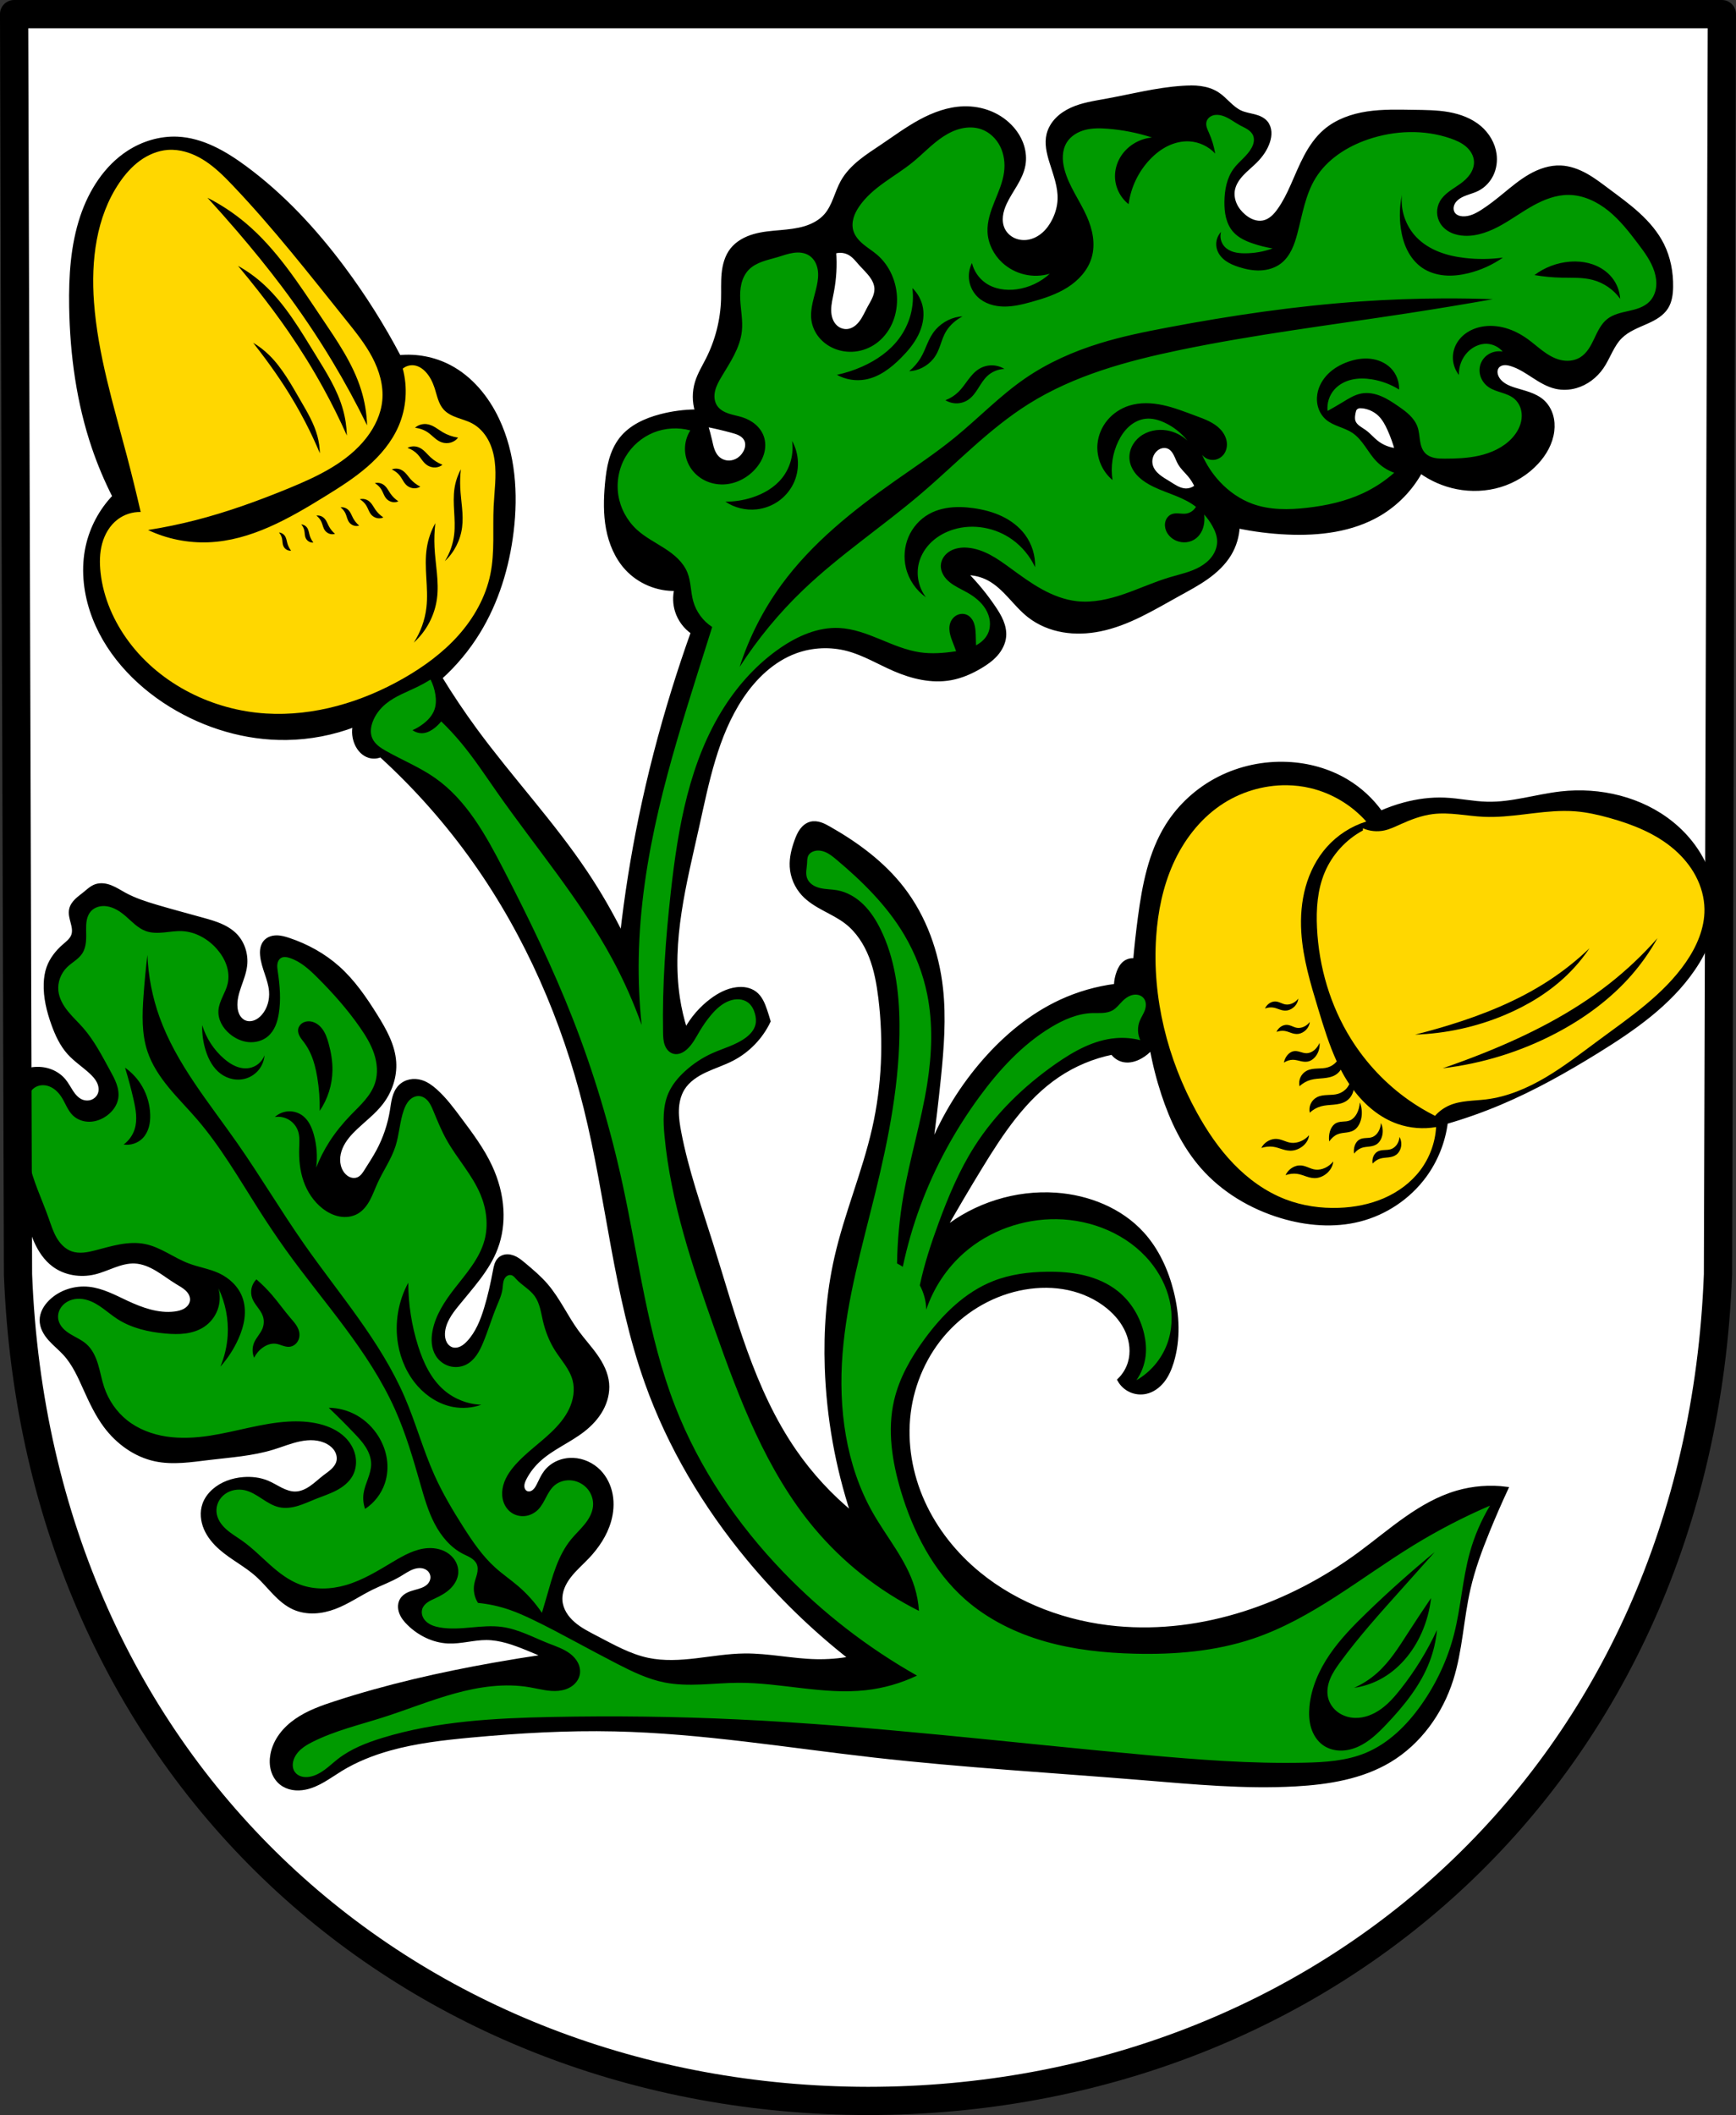 <?xml version="1.0" encoding="UTF-8" standalone="no"?>
<!-- Created with Inkscape (http://www.inkscape.org/) -->

<svg
   xmlns:dc="http://purl.org/dc/elements/1.1/"
   xmlns:cc="http://creativecommons.org/ns#"
   xmlns:rdf="http://www.w3.org/1999/02/22-rdf-syntax-ns#"
   xmlns:svg="http://www.w3.org/2000/svg"
   xmlns="http://www.w3.org/2000/svg"
   xmlns:sodipodi="http://sodipodi.sourceforge.net/DTD/sodipodi-0.dtd"
   xmlns:inkscape="http://www.inkscape.org/namespaces/inkscape"
   width="130.257mm"
   height="158.658mm"
   viewBox="0 0 130.257 158.658"
   version="1.1"
   id="svg865"
   inkscape:version="0.92.5 (2060ec1f9f, 2020-04-08)"
   sodipodi:docname="DEU Großniedesheim COA.svg">
  <rect x="0" y="0" width="130.257" height="158.658" fill="#333333" stroke="none"/>
  <defs
     id="defs859">
    <inkscape:path-effect
       effect="spiro"
       id="path-effect1475"
       is_visible="true" />
    <inkscape:path-effect
       effect="spiro"
       id="path-effect1470"
       is_visible="true" />
    <inkscape:path-effect
       effect="spiro"
       id="path-effect1465"
       is_visible="true" />
    <inkscape:path-effect
       effect="spiro"
       id="path-effect1459"
       is_visible="true" />
    <inkscape:path-effect
       effect="spiro"
       id="path-effect1455"
       is_visible="true" />
    <inkscape:path-effect
       effect="spiro"
       id="path-effect1449"
       is_visible="true" />
    <inkscape:path-effect
       effect="spiro"
       id="path-effect1445"
       is_visible="true" />
    <inkscape:path-effect
       effect="spiro"
       id="path-effect1441"
       is_visible="true" />
    <inkscape:path-effect
       effect="spiro"
       id="path-effect1435"
       is_visible="true" />
    <inkscape:path-effect
       effect="spiro"
       id="path-effect1431"
       is_visible="true" />
    <inkscape:path-effect
       effect="spiro"
       id="path-effect1426"
       is_visible="true" />
    <inkscape:path-effect
       effect="spiro"
       id="path-effect1421"
       is_visible="true" />
    <inkscape:path-effect
       effect="spiro"
       id="path-effect1397"
       is_visible="true" />
    <inkscape:path-effect
       effect="spiro"
       id="path-effect1392"
       is_visible="true" />
    <inkscape:path-effect
       effect="spiro"
       id="path-effect1387"
       is_visible="true" />
    <inkscape:path-effect
       effect="spiro"
       id="path-effect1382"
       is_visible="true" />
    <inkscape:path-effect
       effect="spiro"
       id="path-effect1377"
       is_visible="true" />
    <inkscape:path-effect
       effect="spiro"
       id="path-effect1373"
       is_visible="true" />
    <inkscape:path-effect
       effect="spiro"
       id="path-effect1305"
       is_visible="true" />
    <inkscape:path-effect
       effect="spiro"
       id="path-effect1165"
       is_visible="true" />
    <inkscape:path-effect
       effect="spiro"
       id="path-effect1088"
       is_visible="true" />
    <inkscape:path-effect
       effect="spiro"
       id="path-effect1084"
       is_visible="true" />
    <inkscape:path-effect
       effect="spiro"
       id="path-effect900"
       is_visible="true" />
    <inkscape:path-effect
       effect="spiro"
       id="path-effect896"
       is_visible="true" />
    <inkscape:path-effect
       effect="spiro"
       id="path-effect2627"
       is_visible="true" />
    <inkscape:path-effect
       effect="spiro"
       id="path-effect2561"
       is_visible="true" />
    <inkscape:path-effect
       effect="spiro"
       id="path-effect2557"
       is_visible="true" />
    <inkscape:path-effect
       effect="spiro"
       id="path-effect2517"
       is_visible="true" />
    <inkscape:path-effect
       effect="spiro"
       id="path-effect2513"
       is_visible="true" />
    <inkscape:path-effect
       effect="spiro"
       id="path-effect2507"
       is_visible="true" />
    <inkscape:path-effect
       effect="spiro"
       id="path-effect2503"
       is_visible="true" />
    <inkscape:path-effect
       effect="spiro"
       id="path-effect2499"
       is_visible="true" />
    <inkscape:path-effect
       effect="spiro"
       id="path-effect3644"
       is_visible="true" />
    <inkscape:path-effect
       effect="spiro"
       id="path-effect3636"
       is_visible="true" />
    <inkscape:path-effect
       effect="spiro"
       id="path-effect3544"
       is_visible="true" />
    <inkscape:path-effect
       effect="spiro"
       id="path-effect3466"
       is_visible="true" />
    <inkscape:path-effect
       effect="spiro"
       id="path-effect3544-2"
       is_visible="true" />
    <inkscape:path-effect
       effect="spiro"
       id="path-effect3644-8"
       is_visible="true" />
    <inkscape:path-effect
       effect="spiro"
       id="path-effect3644-3"
       is_visible="true" />
    <inkscape:path-effect
       effect="spiro"
       id="path-effect3636-0"
       is_visible="true" />
    <inkscape:path-effect
       effect="spiro"
       id="path-effect1727-0-1"
       is_visible="true" />
    <inkscape:path-effect
       effect="spiro"
       id="path-effect1731-8-3"
       is_visible="true" />
    <inkscape:path-effect
       effect="spiro"
       id="path-effect1727-3"
       is_visible="true" />
    <inkscape:path-effect
       effect="spiro"
       id="path-effect1731-7"
       is_visible="true" />
    <inkscape:path-effect
       effect="spiro"
       id="path-effect841-8"
       is_visible="true" />
    <inkscape:path-effect
       effect="spiro"
       id="path-effect2561-1"
       is_visible="true" />
    <inkscape:path-effect
       effect="spiro"
       id="path-effect2627-0"
       is_visible="true" />
    <inkscape:path-effect
       effect="spiro"
       id="path-effect900-0"
       is_visible="true" />
    <inkscape:path-effect
       effect="spiro"
       id="path-effect900-3"
       is_visible="true" />
    <inkscape:path-effect
       effect="spiro"
       id="path-effect900-3-5"
       is_visible="true" />
    <inkscape:path-effect
       effect="spiro"
       id="path-effect900-3-5-7"
       is_visible="true" />
    <inkscape:path-effect
       effect="spiro"
       id="path-effect900-3-5-8"
       is_visible="true" />
    <inkscape:path-effect
       effect="spiro"
       id="path-effect900-3-5-8-3"
       is_visible="true" />
    <inkscape:path-effect
       effect="spiro"
       id="path-effect900-3-5-8-3-5"
       is_visible="true" />
    <inkscape:path-effect
       effect="spiro"
       id="path-effect900-3-5-8-3-4"
       is_visible="true" />
    <inkscape:path-effect
       effect="spiro"
       id="path-effect900-3-5-8-3-4-8"
       is_visible="true" />
    <inkscape:path-effect
       effect="spiro"
       id="path-effect1088-8"
       is_visible="true" />
    <inkscape:path-effect
       effect="spiro"
       id="path-effect1088-8-6"
       is_visible="true" />
    <inkscape:path-effect
       effect="spiro"
       id="path-effect1165-8"
       is_visible="true" />
    <inkscape:path-effect
       effect="spiro"
       id="path-effect1165-8-8"
       is_visible="true" />
    <inkscape:path-effect
       effect="spiro"
       id="path-effect1165-8-8-4"
       is_visible="true" />
    <inkscape:path-effect
       effect="spiro"
       id="path-effect1165-8-8-4-5"
       is_visible="true" />
    <inkscape:path-effect
       effect="spiro"
       id="path-effect1165-8-8-4-0"
       is_visible="true" />
    <inkscape:path-effect
       effect="spiro"
       id="path-effect1165-8-8-4-0-8"
       is_visible="true" />
    <inkscape:path-effect
       effect="spiro"
       id="path-effect1165-8-8-4-0-4"
       is_visible="true" />
    <inkscape:path-effect
       effect="spiro"
       id="path-effect1165-8-8-4-0-4-9"
       is_visible="true" />
    <inkscape:path-effect
       effect="spiro"
       id="path-effect1305-8"
       is_visible="true" />
    <inkscape:path-effect
       effect="spiro"
       id="path-effect1397-2"
       is_visible="true" />
  </defs>
  <sodipodi:namedview
     id="base"
     pagecolor="#ffffff"
     bordercolor="#666666"
     borderopacity="1.0"
     inkscape:pageopacity="0.0"
     inkscape:pageshadow="2"
     inkscape:zoom="1.3224365"
     inkscape:cx="246.15433"
     inkscape:cy="299.82539"
     inkscape:document-units="mm"
     inkscape:current-layer="layer1"
     showgrid="false"
     inkscape:window-width="1920"
     inkscape:window-height="1046"
     inkscape:window-x="-11"
     inkscape:window-y="-11"
     inkscape:window-maximized="1"
     fit-margin-top="0"
     fit-margin-left="0"
     fit-margin-right="0"
     fit-margin-bottom="0"
     inkscape:snap-global="false"
     inkscape:snap-midpoints="true"
     inkscape:snap-smooth-nodes="true" />
  <g
     inkscape:label="Ebene 1"
     inkscape:groupmode="layer"
     id="layer1"
     transform="translate(11.08,171.343)">
    <path
       style="fill:#ffffff;fill-rule:evenodd;stroke:none;stroke-width:2.117;stroke-linecap:round;stroke-linejoin:round;stroke-miterlimit:4;stroke-dasharray:none;stroke-opacity:1"
       inkscape:connector-curvature="0"
       d="m 118.118,-170.284 -0.293,94.538 c -1.426,37.541 -29.605,61.981 -63.777,62.002 -34.142,-0.046 -62.331,-24.497 -63.777,-62.002 l -0.293,-94.538 H 54.046 Z"
       id="path10563-0-6-2-6-5-3"
       sodipodi:nodetypes="ccccccc" />
    <path
       inkscape:connector-curvature="0"
       style="fill:#000000;stroke:#000000;stroke-width:0.265px;stroke-linecap:butt;stroke-linejoin:miter;stroke-opacity:1"
       d="m 78.31,-164.798 c -0.226,-0.001 -0.453,0.009 -0.679,0.024 -1.949,0.13 -3.851,0.631 -5.772,0.979 -0.865,0.157 -1.748,0.287 -2.547,0.654 -0.399,0.184 -0.775,0.427 -1.082,0.742 -0.307,0.315 -0.543,0.703 -0.65,1.13 -0.169,0.679 -0.001,1.394 0.206,2.062 0.288,0.929 0.659,1.863 0.619,2.834 -0.022,0.537 -0.172,1.065 -0.412,1.546 -0.192,0.385 -0.444,0.744 -0.766,1.029 -0.322,0.285 -0.716,0.495 -1.14,0.568 -0.375,0.065 -0.77,0.02 -1.114,-0.142 -0.344,-0.161 -0.634,-0.441 -0.793,-0.786 -0.142,-0.307 -0.178,-0.656 -0.138,-0.992 0.039,-0.336 0.151,-0.66 0.293,-0.966 0.223,-0.48 0.52,-0.92 0.788,-1.377 0.268,-0.456 0.509,-0.938 0.604,-1.458 0.088,-0.484 0.045,-0.988 -0.103,-1.456 -0.149,-0.469 -0.402,-0.901 -0.721,-1.275 -0.449,-0.525 -1.029,-0.933 -1.668,-1.195 -0.639,-0.262 -1.335,-0.379 -2.025,-0.357 -1.137,0.036 -2.236,0.442 -3.236,0.984 -1,0.542 -1.919,1.221 -2.862,1.857 -0.561,0.378 -1.132,0.742 -1.656,1.168 -0.524,0.427 -1.003,0.922 -1.333,1.512 -0.229,0.409 -0.381,0.856 -0.556,1.291 -0.174,0.435 -0.374,0.868 -0.681,1.223 -0.405,0.469 -0.975,0.773 -1.569,0.952 -0.594,0.179 -1.215,0.242 -1.833,0.297 -0.667,0.059 -1.34,0.109 -1.983,0.294 -0.643,0.185 -1.265,0.518 -1.676,1.046 -0.394,0.506 -0.566,1.152 -0.628,1.79 -0.062,0.638 -0.023,1.28 -0.042,1.921 -0.045,1.553 -0.435,3.096 -1.134,4.484 -0.291,0.578 -0.636,1.134 -0.825,1.752 -0.214,0.7 -0.214,1.464 0,2.165 -0.921,0.004 -1.841,0.125 -2.732,0.361 -1.113,0.294 -2.222,0.799 -2.938,1.701 -0.375,0.473 -0.625,1.036 -0.788,1.617 -0.162,0.581 -0.24,1.183 -0.295,1.784 -0.101,1.114 -0.126,2.245 0.08,3.345 0.207,1.099 0.657,2.172 1.414,2.995 0.936,1.017 2.329,1.598 3.711,1.546 -0.134,0.541 -0.116,1.118 0.052,1.649 0.203,0.644 0.628,1.217 1.185,1.598 -0.512,1.433 -0.993,2.876 -1.443,4.329 -0.977,3.154 -1.808,6.353 -2.474,9.586 -0.597,2.897 -1.061,5.822 -1.392,8.761 -0.791,-1.602 -1.687,-3.153 -2.68,-4.638 -2.511,-3.758 -5.623,-7.076 -8.298,-10.72 -0.931,-1.268 -1.808,-2.575 -2.628,-3.917 1.1,-0.991 2.058,-2.14 2.834,-3.401 1.407,-2.285 2.203,-4.913 2.525,-7.576 0.344,-2.84 0.141,-5.814 -1.082,-8.401 -0.778,-1.645 -1.994,-3.128 -3.608,-3.969 -1.149,-0.598 -2.474,-0.852 -3.762,-0.721 -1.229,-2.34 -2.644,-4.582 -4.226,-6.7 -2.109,-2.823 -4.532,-5.436 -7.37,-7.525 -1.497,-1.102 -3.193,-2.082 -5.051,-2.165 -1.286,-0.057 -2.577,0.333 -3.659,1.031 -1.707,1.102 -2.86,2.918 -3.505,4.844 -0.723,2.161 -0.862,4.473 -0.825,6.752 0.059,3.581 0.547,7.175 1.701,10.566 0.427,1.255 0.944,2.479 1.546,3.659 -0.998,1.038 -1.702,2.356 -2.01,3.762 -0.347,1.582 -0.194,3.253 0.309,4.793 0.979,2.995 3.246,5.458 5.927,7.112 2.603,1.606 5.651,2.52 8.71,2.474 1.74,-0.026 3.476,-0.359 5.102,-0.979 -0.111,0.48 -0.055,0.997 0.155,1.443 0.093,0.198 0.217,0.383 0.373,0.536 0.156,0.153 0.346,0.275 0.555,0.34 0.285,0.089 0.603,0.071 0.876,-0.052 2.633,2.397 5.005,5.081 7.061,7.989 3.916,5.538 6.663,11.868 8.298,18.451 1.698,6.839 2.223,13.977 4.587,20.615 1.713,4.81 4.371,9.262 7.627,13.194 2.283,2.756 4.862,5.266 7.679,7.473 -0.849,0.155 -1.714,0.224 -2.577,0.206 -1.795,-0.037 -3.571,-0.447 -5.366,-0.429 -1.216,0.012 -2.421,0.219 -3.629,0.361 -1.208,0.142 -2.442,0.216 -3.632,-0.035 -1.375,-0.291 -2.619,-1 -3.865,-1.649 -0.599,-0.312 -1.211,-0.617 -1.72,-1.06 -0.255,-0.222 -0.482,-0.477 -0.653,-0.768 -0.171,-0.291 -0.284,-0.619 -0.307,-0.955 -0.023,-0.328 0.04,-0.659 0.159,-0.966 0.119,-0.307 0.293,-0.59 0.494,-0.851 0.401,-0.522 0.904,-0.954 1.358,-1.43 0.74,-0.778 1.357,-1.698 1.649,-2.732 0.18,-0.637 0.232,-1.314 0.111,-1.965 -0.121,-0.651 -0.421,-1.273 -0.884,-1.746 -0.513,-0.523 -1.226,-0.85 -1.959,-0.876 -0.391,-0.014 -0.786,0.056 -1.145,0.214 -0.358,0.157 -0.679,0.403 -0.917,0.714 -0.215,0.282 -0.359,0.61 -0.515,0.928 -0.091,0.186 -0.192,0.374 -0.351,0.507 -0.079,0.067 -0.172,0.118 -0.273,0.14 -0.101,0.023 -0.21,0.015 -0.304,-0.029 -0.092,-0.043 -0.166,-0.12 -0.213,-0.21 -0.047,-0.09 -0.067,-0.193 -0.067,-0.295 0.001,-0.203 0.084,-0.397 0.177,-0.577 0.271,-0.525 0.644,-0.995 1.082,-1.392 0.983,-0.891 2.254,-1.399 3.299,-2.216 0.54,-0.422 1.02,-0.931 1.353,-1.53 0.333,-0.599 0.514,-1.292 0.451,-1.975 -0.07,-0.755 -0.429,-1.456 -0.866,-2.075 -0.437,-0.62 -0.955,-1.178 -1.402,-1.79 -0.827,-1.133 -1.405,-2.442 -2.319,-3.505 -0.492,-0.572 -1.072,-1.06 -1.65,-1.546 -0.207,-0.175 -0.417,-0.35 -0.658,-0.475 -0.241,-0.124 -0.519,-0.195 -0.785,-0.144 -0.153,0.029 -0.299,0.099 -0.412,0.206 -0.117,0.11 -0.196,0.256 -0.249,0.408 -0.053,0.152 -0.082,0.311 -0.112,0.469 -0.178,0.955 -0.387,1.905 -0.67,2.834 -0.278,0.912 -0.641,1.825 -1.288,2.525 -0.16,0.173 -0.339,0.333 -0.551,0.437 -0.212,0.103 -0.46,0.146 -0.686,0.079 -0.235,-0.07 -0.426,-0.253 -0.536,-0.472 -0.11,-0.219 -0.145,-0.469 -0.134,-0.714 0.018,-0.398 0.154,-0.785 0.345,-1.135 0.191,-0.35 0.435,-0.668 0.685,-0.978 1.09,-1.354 2.327,-2.65 2.938,-4.278 0.344,-0.915 0.473,-1.904 0.418,-2.88 -0.063,-1.117 -0.365,-2.215 -0.836,-3.23 -0.599,-1.291 -1.462,-2.439 -2.314,-3.579 -0.555,-0.743 -1.112,-1.494 -1.804,-2.113 -0.319,-0.285 -0.673,-0.546 -1.083,-0.67 -0.275,-0.083 -0.57,-0.102 -0.851,-0.043 -0.281,0.059 -0.546,0.198 -0.746,0.404 -0.226,0.232 -0.363,0.537 -0.447,0.85 -0.084,0.312 -0.12,0.635 -0.172,0.954 -0.172,1.061 -0.521,2.094 -1.031,3.041 -0.267,0.496 -0.576,0.967 -0.876,1.443 -0.075,0.12 -0.151,0.24 -0.242,0.349 -0.091,0.109 -0.198,0.206 -0.325,0.269 -0.114,0.056 -0.242,0.083 -0.369,0.081 -0.127,-0.002 -0.253,-0.032 -0.369,-0.084 -0.232,-0.104 -0.42,-0.293 -0.55,-0.512 -0.16,-0.27 -0.236,-0.585 -0.237,-0.898 -0.001,-0.313 0.071,-0.624 0.192,-0.913 0.243,-0.578 0.672,-1.057 1.128,-1.487 0.645,-0.61 1.363,-1.153 1.907,-1.855 0.677,-0.874 1.056,-1.989 0.979,-3.092 -0.087,-1.251 -0.729,-2.389 -1.392,-3.453 -0.811,-1.303 -1.69,-2.586 -2.834,-3.608 -1.069,-0.955 -2.351,-1.66 -3.711,-2.113 -0.295,-0.098 -0.6,-0.185 -0.911,-0.183 -0.156,10e-4 -0.312,0.026 -0.457,0.081 -0.146,0.055 -0.28,0.141 -0.384,0.257 -0.122,0.136 -0.198,0.308 -0.236,0.486 -0.038,0.178 -0.039,0.363 -0.022,0.544 0.083,0.919 0.593,1.76 0.67,2.68 0.055,0.662 -0.132,1.353 -0.567,1.856 -0.171,0.198 -0.381,0.367 -0.626,0.46 -0.244,0.093 -0.525,0.106 -0.766,0.004 -0.205,-0.087 -0.372,-0.252 -0.482,-0.445 -0.11,-0.194 -0.167,-0.415 -0.188,-0.637 -0.051,-0.539 0.1,-1.075 0.276,-1.587 0.176,-0.512 0.382,-1.02 0.446,-1.557 0.097,-0.814 -0.158,-1.673 -0.722,-2.268 -0.313,-0.33 -0.71,-0.572 -1.127,-0.755 -0.417,-0.182 -0.856,-0.308 -1.295,-0.43 -1.168,-0.326 -2.342,-0.635 -3.505,-0.979 -0.831,-0.246 -1.662,-0.512 -2.422,-0.928 -0.341,-0.186 -0.667,-0.402 -1.028,-0.544 -0.181,-0.071 -0.37,-0.123 -0.563,-0.141 -0.193,-0.017 -0.391,5.3e-4 -0.574,0.066 -0.316,0.113 -0.565,0.355 -0.825,0.567 -0.207,0.169 -0.428,0.323 -0.619,0.51 -0.191,0.187 -0.354,0.414 -0.412,0.675 -0.036,0.162 -0.03,0.331 -0.004,0.495 0.026,0.164 0.071,0.324 0.113,0.485 0.042,0.16 0.083,0.322 0.098,0.487 0.015,0.165 0.005,0.335 -0.052,0.491 -0.059,0.162 -0.165,0.304 -0.285,0.428 -0.12,0.124 -0.256,0.232 -0.386,0.345 -0.516,0.45 -0.957,1.004 -1.185,1.649 -0.134,0.38 -0.192,0.783 -0.206,1.185 -0.036,1.037 0.216,2.064 0.567,3.041 0.28,0.779 0.632,1.549 1.185,2.165 0.488,0.544 1.113,0.947 1.65,1.443 0.224,0.208 0.436,0.436 0.573,0.709 0.137,0.273 0.192,0.598 0.097,0.888 -0.088,0.268 -0.305,0.488 -0.567,0.592 -0.263,0.103 -0.567,0.091 -0.824,-0.024 -0.311,-0.139 -0.541,-0.41 -0.728,-0.695 -0.187,-0.284 -0.343,-0.59 -0.56,-0.852 -0.258,-0.31 -0.6,-0.549 -0.976,-0.697 -0.376,-0.148 -0.786,-0.205 -1.189,-0.18 -0.229,0.014 -0.457,0.055 -0.67,0.138 -0.214,0.083 -0.412,0.208 -0.566,0.377 -0.153,0.168 -0.26,0.377 -0.323,0.595 -0.064,0.219 -0.086,0.448 -0.084,0.676 0.004,0.456 0.103,0.904 0.149,1.358 0.108,1.061 -0.078,2.129 -0.052,3.195 0.037,1.493 0.485,2.94 0.876,4.381 0.201,0.742 0.389,1.49 0.697,2.194 0.308,0.704 0.747,1.368 1.364,1.826 0.855,0.633 2.005,0.811 3.041,0.567 0.514,-0.121 1,-0.338 1.497,-0.519 0.496,-0.181 1.017,-0.33 1.545,-0.306 0.591,0.027 1.153,0.269 1.661,0.571 0.509,0.302 0.977,0.667 1.482,0.975 0.264,0.161 0.541,0.308 0.765,0.522 0.112,0.107 0.21,0.23 0.277,0.369 0.067,0.139 0.103,0.295 0.092,0.449 -0.011,0.146 -0.064,0.288 -0.145,0.409 -0.082,0.122 -0.191,0.223 -0.314,0.303 -0.245,0.16 -0.539,0.231 -0.829,0.267 -1.241,0.152 -2.475,-0.295 -3.608,-0.825 -0.915,-0.428 -1.83,-0.924 -2.834,-1.03 -1.044,-0.111 -2.141,0.239 -2.887,0.979 -0.187,0.186 -0.353,0.396 -0.473,0.631 -0.12,0.235 -0.195,0.496 -0.196,0.76 -0.002,0.264 0.069,0.525 0.183,0.763 0.114,0.238 0.271,0.453 0.445,0.651 0.349,0.395 0.768,0.723 1.124,1.112 0.699,0.765 1.121,1.735 1.546,2.68 0.427,0.948 0.874,1.897 1.494,2.732 0.921,1.239 2.252,2.207 3.763,2.525 1.318,0.277 2.682,0.057 4.02,-0.103 1.609,-0.193 3.243,-0.299 4.793,-0.773 0.681,-0.208 1.343,-0.487 2.041,-0.627 0.349,-0.07 0.707,-0.105 1.062,-0.078 0.355,0.028 0.708,0.12 1.02,0.292 0.257,0.142 0.487,0.341 0.635,0.595 0.148,0.253 0.21,0.563 0.138,0.848 -0.064,0.253 -0.227,0.471 -0.417,0.65 -0.19,0.179 -0.407,0.325 -0.614,0.484 -0.336,0.259 -0.643,0.554 -0.992,0.796 -0.348,0.242 -0.749,0.432 -1.173,0.441 -0.382,0.009 -0.753,-0.129 -1.095,-0.3 -0.342,-0.171 -0.666,-0.378 -1.019,-0.525 -0.566,-0.235 -1.193,-0.306 -1.804,-0.257 -0.806,0.064 -1.609,0.342 -2.216,0.876 -0.318,0.28 -0.58,0.631 -0.721,1.031 -0.208,0.588 -0.139,1.252 0.107,1.825 0.247,0.573 0.66,1.062 1.129,1.473 0.851,0.746 1.888,1.255 2.732,2.01 0.466,0.417 0.865,0.901 1.298,1.351 0.434,0.45 0.913,0.872 1.485,1.123 0.476,0.209 1.002,0.292 1.522,0.272 0.519,-0.02 1.032,-0.14 1.519,-0.323 0.979,-0.368 1.844,-0.982 2.783,-1.443 0.683,-0.336 1.406,-0.592 2.062,-0.979 0.349,-0.206 0.682,-0.45 1.068,-0.577 0.193,-0.063 0.398,-0.095 0.599,-0.073 0.202,0.022 0.4,0.1 0.549,0.238 0.157,0.145 0.254,0.354 0.258,0.567 0.004,0.229 -0.098,0.454 -0.258,0.619 -0.134,0.137 -0.304,0.234 -0.482,0.305 -0.178,0.071 -0.365,0.118 -0.549,0.17 -0.185,0.051 -0.369,0.107 -0.541,0.193 -0.171,0.086 -0.329,0.205 -0.438,0.363 -0.099,0.144 -0.153,0.317 -0.164,0.491 -0.011,0.174 0.02,0.35 0.08,0.515 0.119,0.328 0.349,0.605 0.599,0.849 0.787,0.769 1.839,1.288 2.938,1.34 0.966,0.045 1.919,-0.262 2.886,-0.257 1.053,0.005 2.066,0.377 3.041,0.773 0.449,0.183 0.896,0.372 1.34,0.567 -1.274,0.187 -2.546,0.393 -3.814,0.618 -4.024,0.714 -8.019,1.621 -11.905,2.886 -1.02,0.332 -2.046,0.696 -2.927,1.307 -0.441,0.305 -0.842,0.672 -1.161,1.103 -0.319,0.431 -0.554,0.928 -0.653,1.455 -0.074,0.39 -0.072,0.798 0.035,1.18 0.107,0.382 0.324,0.738 0.635,0.984 0.246,0.195 0.545,0.32 0.855,0.374 0.309,0.055 0.629,0.041 0.937,-0.019 0.997,-0.195 1.826,-0.855 2.691,-1.385 1.132,-0.694 2.381,-1.188 3.66,-1.546 1.98,-0.554 4.034,-0.788 6.081,-0.979 3.597,-0.335 7.211,-0.544 10.823,-0.464 6.511,0.145 12.959,1.225 19.43,1.959 6.716,0.761 13.467,1.148 20.203,1.701 3.807,0.313 7.627,0.679 11.442,0.464 2.45,-0.138 4.957,-0.541 7.061,-1.804 2.234,-1.342 3.852,-3.597 4.638,-6.081 0.697,-2.202 0.773,-4.551 1.289,-6.803 0.34,-1.484 0.869,-2.919 1.443,-4.329 0.438,-1.076 0.902,-2.142 1.392,-3.195 -1.239,-0.162 -2.511,-0.064 -3.711,0.286 -2.784,0.813 -4.984,2.883 -7.318,4.604 -5.224,3.851 -11.748,6.163 -18.21,5.567 -3.743,-0.346 -7.433,-1.684 -10.342,-4.066 -1.771,-1.45 -3.242,-3.281 -4.186,-5.366 -0.945,-2.084 -1.352,-4.424 -1.07,-6.695 0.281,-2.262 1.253,-4.44 2.786,-6.126 1.534,-1.686 3.626,-2.865 5.872,-3.254 1.093,-0.189 2.222,-0.194 3.307,0.037 1.085,0.231 2.124,0.702 2.981,1.406 0.608,0.5 1.127,1.124 1.437,1.848 0.31,0.724 0.4,1.554 0.178,2.31 -0.145,0.494 -0.42,0.948 -0.79,1.305 0.188,0.346 0.491,0.628 0.85,0.792 0.358,0.164 0.77,0.208 1.154,0.124 0.511,-0.111 0.958,-0.441 1.281,-0.853 0.323,-0.412 0.531,-0.903 0.684,-1.403 0.518,-1.697 0.429,-3.536 0,-5.257 -0.4,-1.604 -1.105,-3.157 -2.216,-4.381 -1.637,-1.803 -4.065,-2.768 -6.494,-2.938 -2.996,-0.209 -6.058,0.749 -8.401,2.629 0.886,-1.561 1.796,-3.107 2.732,-4.638 1.582,-2.591 3.305,-5.212 5.824,-6.907 1.228,-0.826 2.62,-1.408 4.071,-1.701 0.203,0.294 0.525,0.502 0.876,0.567 0.423,0.078 0.861,-0.049 1.237,-0.257 0.312,-0.172 0.592,-0.401 0.825,-0.67 0.211,1.17 0.504,2.324 0.876,3.453 0.652,1.977 1.565,3.898 2.937,5.463 1.557,1.776 3.666,3.031 5.927,3.711 1.9,0.572 3.952,0.747 5.875,0.257 1.945,-0.495 3.711,-1.678 4.896,-3.299 0.861,-1.176 1.416,-2.574 1.598,-4.02 1.384,-0.4 2.744,-0.882 4.071,-1.443 2.53,-1.069 4.931,-2.421 7.267,-3.865 2.715,-1.679 5.414,-3.55 7.215,-6.185 0.492,-0.719 0.912,-1.492 1.185,-2.319 0.528,-1.596 0.481,-3.371 -0.103,-4.947 -0.531,-1.435 -1.493,-2.695 -2.68,-3.66 -2.298,-1.868 -5.407,-2.603 -8.349,-2.268 -1.847,0.21 -3.656,0.816 -5.514,0.773 -1.07,-0.025 -2.126,-0.265 -3.196,-0.309 -1.024,-0.043 -2.051,0.095 -3.041,0.361 -0.599,0.161 -1.185,0.368 -1.752,0.619 -0.684,-0.956 -1.568,-1.769 -2.577,-2.371 -1.335,-0.796 -2.88,-1.219 -4.432,-1.288 -1.77,-0.08 -3.561,0.297 -5.139,1.101 -1.579,0.804 -2.94,2.036 -3.88,3.537 -1.284,2.051 -1.747,4.501 -2.067,6.9 -0.142,1.064 -0.26,2.131 -0.355,3.201 -0.248,-0.044 -0.513,0.014 -0.722,0.155 -0.248,0.168 -0.407,0.441 -0.515,0.721 -0.127,0.328 -0.197,0.678 -0.206,1.03 -1.424,0.181 -2.82,0.582 -4.123,1.185 -2.205,1.021 -4.118,2.606 -5.721,4.432 -1.687,1.923 -3.051,4.127 -4.02,6.494 0.236,-1.731 0.442,-3.467 0.619,-5.205 0.226,-2.227 0.401,-4.476 0.155,-6.7 -0.298,-2.687 -1.237,-5.331 -2.886,-7.473 -1.462,-1.898 -3.431,-3.352 -5.514,-4.535 -0.214,-0.121 -0.431,-0.241 -0.665,-0.317 -0.234,-0.076 -0.488,-0.106 -0.727,-0.044 -0.283,0.073 -0.523,0.27 -0.696,0.505 -0.173,0.235 -0.287,0.509 -0.387,0.783 -0.229,0.628 -0.397,1.291 -0.361,1.959 0.042,0.761 0.36,1.502 0.876,2.061 0.44,0.476 1.007,0.814 1.577,1.121 0.571,0.307 1.158,0.594 1.67,0.992 0.839,0.652 1.435,1.579 1.822,2.569 0.386,0.99 0.574,2.046 0.704,3.101 0.4,3.26 0.261,6.589 -0.464,9.792 -0.743,3.283 -2.088,6.407 -2.834,9.689 -0.613,2.698 -0.815,5.481 -0.721,8.246 0.126,3.728 0.787,7.436 1.958,10.978 -1.652,-1.352 -3.113,-2.936 -4.329,-4.69 -3.209,-4.633 -4.594,-10.241 -6.288,-15.616 -0.865,-2.745 -1.828,-5.471 -2.37,-8.298 -0.106,-0.555 -0.197,-1.117 -0.182,-1.682 0.015,-0.565 0.141,-1.137 0.439,-1.617 0.387,-0.622 1.03,-1.04 1.693,-1.349 0.664,-0.309 1.368,-0.529 2.017,-0.867 1.185,-0.616 2.16,-1.628 2.732,-2.834 -0.079,-0.277 -0.165,-0.552 -0.258,-0.825 -0.082,-0.241 -0.17,-0.481 -0.292,-0.704 -0.122,-0.223 -0.279,-0.43 -0.481,-0.584 -0.194,-0.148 -0.425,-0.244 -0.664,-0.292 -0.239,-0.048 -0.486,-0.048 -0.728,-0.018 -0.679,0.086 -1.306,0.417 -1.856,0.825 -0.808,0.6 -1.482,1.38 -1.959,2.268 -0.253,-0.791 -0.443,-1.601 -0.567,-2.422 -0.648,-4.283 0.503,-8.605 1.443,-12.833 0.745,-3.351 1.403,-6.827 3.299,-9.689 0.999,-1.509 2.372,-2.831 4.072,-3.453 1.245,-0.455 2.63,-0.513 3.911,-0.172 1.233,0.329 2.339,1.006 3.51,1.512 1.329,0.574 2.802,0.93 4.226,0.67 0.786,-0.143 1.529,-0.469 2.216,-0.876 0.432,-0.256 0.848,-0.548 1.18,-0.924 0.332,-0.376 0.577,-0.843 0.623,-1.343 0.036,-0.389 -0.05,-0.783 -0.198,-1.145 -0.148,-0.362 -0.357,-0.696 -0.575,-1.02 -0.621,-0.923 -1.33,-1.787 -2.113,-2.577 0.589,-0.007 1.18,0.136 1.701,0.412 0.609,0.323 1.11,0.816 1.579,1.322 0.469,0.506 0.918,1.036 1.462,1.461 0.733,0.573 1.619,0.936 2.535,1.095 0.916,0.159 1.861,0.119 2.773,-0.064 2.113,-0.425 3.99,-1.586 5.876,-2.629 0.726,-0.402 1.463,-0.79 2.14,-1.27 0.677,-0.48 1.299,-1.059 1.725,-1.771 0.372,-0.622 0.587,-1.337 0.619,-2.061 1.222,0.254 2.464,0.409 3.71,0.464 2.38,0.105 4.855,-0.185 6.906,-1.397 1.29,-0.763 2.37,-1.877 3.092,-3.19 0.811,0.585 1.75,0.992 2.732,1.185 1.069,0.21 2.191,0.165 3.233,-0.151 1.043,-0.316 2.004,-0.905 2.745,-1.704 0.611,-0.659 1.077,-1.479 1.185,-2.371 0.049,-0.401 0.025,-0.812 -0.093,-1.198 -0.118,-0.386 -0.331,-0.745 -0.628,-1.018 -0.292,-0.268 -0.656,-0.446 -1.029,-0.579 -0.373,-0.134 -0.759,-0.227 -1.136,-0.349 -0.26,-0.084 -0.517,-0.182 -0.746,-0.33 -0.229,-0.148 -0.43,-0.349 -0.542,-0.598 -0.056,-0.124 -0.089,-0.26 -0.084,-0.396 0.005,-0.136 0.05,-0.272 0.136,-0.377 0.059,-0.071 0.135,-0.127 0.219,-0.166 0.084,-0.039 0.175,-0.06 0.267,-0.068 0.184,-0.015 0.368,0.025 0.545,0.079 0.601,0.186 1.132,0.542 1.66,0.884 0.528,0.342 1.077,0.679 1.69,0.816 0.491,0.11 1.01,0.087 1.494,-0.051 0.796,-0.227 1.491,-0.761 1.959,-1.443 0.252,-0.367 0.439,-0.773 0.644,-1.168 0.205,-0.395 0.432,-0.785 0.747,-1.1 0.548,-0.547 1.304,-0.815 2.01,-1.134 0.278,-0.126 0.553,-0.263 0.803,-0.437 0.251,-0.174 0.478,-0.388 0.64,-0.646 0.285,-0.454 0.353,-1.01 0.361,-1.546 0.016,-1.082 -0.189,-2.175 -0.67,-3.144 -0.437,-0.879 -1.089,-1.635 -1.814,-2.298 -0.724,-0.662 -1.523,-1.237 -2.309,-1.825 -0.528,-0.395 -1.054,-0.799 -1.631,-1.118 -0.577,-0.319 -1.214,-0.553 -1.873,-0.582 -0.802,-0.035 -1.593,0.236 -2.29,0.634 -0.697,0.398 -1.315,0.918 -1.936,1.427 -0.532,0.436 -1.07,0.867 -1.65,1.237 -0.226,0.144 -0.459,0.279 -0.708,0.376 -0.25,0.097 -0.518,0.155 -0.786,0.139 -0.127,-0.007 -0.253,-0.032 -0.37,-0.082 -0.117,-0.05 -0.223,-0.126 -0.3,-0.227 -0.076,-0.101 -0.12,-0.224 -0.131,-0.349 -0.011,-0.125 0.01,-0.253 0.055,-0.37 0.091,-0.235 0.276,-0.424 0.488,-0.56 0.423,-0.272 0.943,-0.349 1.392,-0.577 0.463,-0.236 0.838,-0.636 1.061,-1.106 0.223,-0.47 0.297,-1.007 0.227,-1.522 -0.105,-0.78 -0.535,-1.5 -1.134,-2.01 -0.66,-0.561 -1.503,-0.87 -2.356,-1.021 -0.853,-0.15 -1.725,-0.152 -2.591,-0.165 -1.161,-0.017 -2.328,-0.052 -3.476,0.12 -1.148,0.173 -2.29,0.569 -3.172,1.323 -0.615,0.525 -1.082,1.204 -1.463,1.918 -0.381,0.714 -0.681,1.467 -1.011,2.205 -0.28,0.626 -0.582,1.245 -0.979,1.804 -0.149,0.21 -0.312,0.412 -0.507,0.578 -0.196,0.167 -0.426,0.297 -0.678,0.349 -0.256,0.053 -0.526,0.022 -0.772,-0.066 -0.246,-0.088 -0.471,-0.23 -0.671,-0.398 -0.284,-0.239 -0.525,-0.533 -0.677,-0.872 -0.152,-0.338 -0.214,-0.722 -0.147,-1.087 0.084,-0.46 0.36,-0.863 0.682,-1.203 0.321,-0.34 0.691,-0.629 1.02,-0.962 0.405,-0.411 0.748,-0.894 0.928,-1.443 0.078,-0.24 0.125,-0.494 0.107,-0.746 -0.017,-0.252 -0.101,-0.503 -0.262,-0.698 -0.111,-0.134 -0.255,-0.239 -0.411,-0.317 -0.155,-0.079 -0.322,-0.132 -0.491,-0.176 -0.337,-0.088 -0.687,-0.138 -1.006,-0.28 -0.342,-0.153 -0.629,-0.404 -0.901,-0.662 -0.272,-0.258 -0.536,-0.528 -0.851,-0.73 -0.381,-0.244 -0.825,-0.38 -1.273,-0.442 -0.224,-0.031 -0.45,-0.044 -0.676,-0.045 z m -26.35,12.287 c 0.246,-6.1e-4 0.492,0.062 0.706,0.184 0.346,0.198 0.59,0.53 0.856,0.827 0.245,0.274 0.517,0.525 0.739,0.819 0.222,0.293 0.395,0.64 0.403,1.008 0.005,0.258 -0.072,0.511 -0.178,0.745 -0.106,0.235 -0.242,0.455 -0.364,0.682 -0.192,0.355 -0.351,0.73 -0.591,1.054 -0.12,0.162 -0.26,0.311 -0.424,0.428 -0.164,0.117 -0.354,0.201 -0.553,0.229 -0.326,0.046 -0.668,-0.066 -0.913,-0.285 -0.172,-0.154 -0.298,-0.356 -0.376,-0.574 -0.078,-0.218 -0.11,-0.45 -0.111,-0.681 -0.003,-0.462 0.114,-0.916 0.202,-1.37 0.19,-0.985 0.248,-1.995 0.171,-2.996 0.14,-0.046 0.288,-0.069 0.435,-0.07 z m 39.081,11.657 c 0.052,0.001 0.103,0.006 0.154,0.013 0.464,0.063 0.908,0.272 1.244,0.598 0.321,0.312 0.535,0.716 0.718,1.124 0.222,0.495 0.406,1.008 0.55,1.531 -0.546,-0.045 -1.078,-0.256 -1.507,-0.598 -0.309,-0.247 -0.564,-0.558 -0.885,-0.789 -0.151,-0.109 -0.316,-0.2 -0.465,-0.313 -0.149,-0.113 -0.284,-0.254 -0.348,-0.429 -0.039,-0.106 -0.05,-0.221 -0.046,-0.334 0.004,-0.113 0.024,-0.225 0.046,-0.336 0.022,-0.11 0.048,-0.224 0.119,-0.311 0.066,-0.079 0.165,-0.127 0.266,-0.146 0.051,-0.01 0.102,-0.013 0.154,-0.011 z m -49.132,1.395 c 0.652,0.129 1.299,0.281 1.94,0.456 0.199,0.055 0.4,0.112 0.583,0.209 0.183,0.096 0.349,0.235 0.444,0.419 0.08,0.155 0.105,0.335 0.085,0.508 -0.02,0.173 -0.083,0.34 -0.171,0.49 -0.118,0.202 -0.282,0.378 -0.48,0.504 -0.197,0.126 -0.428,0.201 -0.662,0.209 -0.338,0.011 -0.68,-0.126 -0.913,-0.371 -0.158,-0.166 -0.265,-0.374 -0.341,-0.591 -0.076,-0.216 -0.122,-0.441 -0.173,-0.665 -0.09,-0.394 -0.194,-0.784 -0.314,-1.17 z m 34.406,1.588 c 0.1,0.004 0.199,0.026 0.29,0.068 0.116,0.053 0.218,0.136 0.301,0.232 0.084,0.096 0.15,0.206 0.208,0.32 0.116,0.227 0.197,0.472 0.328,0.692 0.191,0.322 0.477,0.574 0.718,0.861 0.212,0.253 0.39,0.536 0.526,0.837 -0.234,0.205 -0.551,0.311 -0.861,0.287 -0.216,-0.017 -0.423,-0.093 -0.616,-0.192 -0.193,-0.099 -0.372,-0.22 -0.556,-0.335 -0.275,-0.172 -0.56,-0.329 -0.81,-0.535 -0.25,-0.206 -0.467,-0.468 -0.553,-0.78 -0.051,-0.184 -0.054,-0.381 -0.012,-0.567 0.042,-0.186 0.129,-0.362 0.252,-0.509 0.128,-0.154 0.297,-0.278 0.488,-0.338 0.096,-0.03 0.197,-0.044 0.298,-0.04 z"
       id="path2497-2" />
    <path
       style="fill:#ffd700;fill-opacity:1;stroke:none;stroke-width:1px;stroke-linecap:butt;stroke-linejoin:miter;stroke-opacity:1"
       d="M 48.85 42.404 L 48.85 42.406 C 48.396 42.395 47.94 42.402 47.484 42.436 C 44.642 42.652 41.919 43.815 39.615 45.494 C 37.311 47.173 35.408 49.354 33.805 51.711 C 27.19 61.434 25.744 73.839 26.615 85.566 C 27.712 100.33 32.12 114.611 35.891 128.928 C 37.29 134.24 38.605 139.574 39.834 144.928 C 37.518 144.873 35.19 145.622 33.34 147.016 C 31.132 148.678 29.658 151.192 28.928 153.857 C 28.197 156.523 28.168 159.341 28.471 162.088 C 29.258 169.235 32.267 176.048 36.586 181.797 C 45.606 193.805 60.32 201.047 75.311 201.971 C 88.88 202.807 102.468 198.752 114.268 192 C 119.989 188.726 125.387 184.787 129.777 179.869 C 134.168 174.951 137.525 169.009 138.846 162.551 C 140.135 156.248 139.464 149.73 139.773 143.305 C 139.979 139.033 140.621 134.741 140.066 130.5 C 139.789 128.38 139.205 126.282 138.168 124.412 C 137.131 122.542 135.625 120.905 133.746 119.885 C 132.412 119.161 130.932 118.761 129.504 118.246 C 128.076 117.731 126.649 117.067 125.629 115.943 C 124.889 115.128 124.403 114.113 124.037 113.074 C 123.672 112.036 123.417 110.961 123.078 109.914 C 122.53 108.222 121.743 106.576 120.527 105.277 C 119.659 104.349 118.54 103.599 117.281 103.422 C 116.134 103.26 114.924 103.606 114.035 104.35 C 115.475 109.686 115.059 115.503 112.875 120.58 C 110.942 125.073 107.707 128.913 104.016 132.121 C 100.324 135.329 96.167 137.953 92.006 140.523 C 81.852 146.797 71.005 153.011 59.08 153.508 C 53.192 153.753 47.248 152.548 41.92 150.029 C 46.444 149.315 50.933 148.387 55.369 147.248 C 64.397 144.93 73.182 141.746 81.803 138.203 C 90.011 134.829 98.423 130.863 103.832 123.826 C 106.163 120.793 107.869 117.2 108.238 113.393 C 108.65 109.149 107.383 104.877 105.391 101.107 C 103.398 97.338 100.703 93.994 98.035 90.668 C 87.667 77.739 77.45 64.653 66.035 52.639 C 63.519 49.99 60.918 47.373 57.838 45.408 C 55.143 43.689 52.027 42.491 48.85 42.404 z M 58.746 55.979 C 62.618 57.945 66.261 60.359 69.58 63.158 C 78.359 70.562 84.641 80.418 91.053 89.945 C 95.419 96.433 99.97 102.971 102.277 110.443 C 103.273 113.668 103.834 117.025 103.938 120.398 C 100.932 114.243 97.66 108.219 94.131 102.348 C 89.739 95.041 84.951 87.974 79.828 81.16 C 75.781 75.778 71.525 70.555 67.139 65.445 C 64.391 62.245 61.595 59.089 58.746 55.979 z M 67.389 75.256 C 70.03 76.722 72.515 78.522 74.779 80.609 C 80.768 86.129 85.056 93.477 89.43 100.58 C 92.408 105.417 95.514 110.291 97.088 115.861 C 97.767 118.265 98.148 120.769 98.219 123.283 C 96.169 118.694 93.937 114.203 91.529 109.826 C 88.533 104.379 85.267 99.111 81.771 94.031 C 79.011 90.019 76.107 86.124 73.115 82.314 C 71.241 79.928 69.332 77.575 67.389 75.256 z M 71.676 97.029 C 73.295 97.984 74.819 99.156 76.207 100.516 C 79.878 104.112 82.506 108.898 85.188 113.525 C 87.013 116.676 88.918 119.852 89.883 123.48 C 90.299 125.046 90.533 126.676 90.576 128.314 C 89.319 125.325 87.95 122.4 86.475 119.549 C 84.638 116 82.637 112.569 80.494 109.26 C 78.802 106.646 77.022 104.108 75.188 101.627 C 74.039 100.073 72.867 98.54 71.676 97.029 z M 120.391 120.027 C 120.543 120.029 120.695 120.042 120.846 120.061 C 121.704 120.17 122.498 120.535 123.219 120.967 C 123.94 121.399 124.605 121.902 125.328 122.332 C 126.643 123.113 128.142 123.645 129.697 123.881 C 129.215 124.531 128.485 125.028 127.658 125.27 C 126.832 125.511 125.915 125.494 125.1 125.223 C 124.314 124.961 123.644 124.481 123.033 123.967 C 122.422 123.453 121.852 122.896 121.189 122.436 C 120.13 121.699 118.843 121.228 117.512 121.092 C 118.252 120.4 119.325 120.011 120.391 120.027 z M 116.871 126.363 C 117.4 126.329 117.945 126.402 118.447 126.588 C 119.161 126.851 119.769 127.318 120.303 127.824 C 120.836 128.331 121.308 128.886 121.844 129.391 C 122.818 130.309 123.999 131.054 125.285 131.562 C 124.745 132.011 124.021 132.283 123.266 132.32 C 122.51 132.358 121.727 132.16 121.082 131.77 C 120.46 131.393 119.98 130.856 119.557 130.303 C 119.134 129.749 118.757 129.169 118.279 128.65 C 117.515 127.821 116.503 127.167 115.389 126.787 C 115.828 126.54 116.342 126.398 116.871 126.363 z M 112.236 132.654 C 112.692 132.669 113.154 132.776 113.568 132.975 C 114.157 133.257 114.639 133.701 115.053 134.174 C 115.467 134.646 115.824 135.154 116.24 135.625 C 116.997 136.482 117.944 137.211 119.002 137.748 C 118.502 138.082 117.859 138.25 117.209 138.219 C 116.559 138.189 115.904 137.956 115.385 137.572 C 114.884 137.203 114.518 136.708 114.203 136.205 C 113.888 135.702 113.613 135.181 113.248 134.703 C 112.664 133.938 111.854 133.303 110.932 132.889 C 111.329 132.717 111.78 132.639 112.236 132.654 z M 130.49 132.846 C 130.294 134.576 130.236 136.324 130.318 138.064 C 130.495 141.817 131.319 145.576 130.834 149.299 C 130.36 152.942 128.595 156.392 125.947 158.852 C 127.381 156.57 128.297 153.945 128.604 151.244 C 129.093 146.932 128.045 142.532 128.689 138.242 C 128.973 136.353 129.587 134.515 130.49 132.846 z M 106.721 136.674 C 107.319 136.64 107.953 136.802 108.475 137.131 C 108.968 137.442 109.348 137.882 109.666 138.342 C 109.984 138.801 110.249 139.286 110.568 139.744 C 111.15 140.578 111.915 141.319 112.799 141.904 C 112.319 142.144 111.729 142.224 111.154 142.127 C 110.58 142.029 110.023 141.756 109.602 141.363 C 109.196 140.985 108.924 140.511 108.697 140.035 C 108.47 139.56 108.282 139.072 108.008 138.613 C 107.57 137.879 106.916 137.234 106.141 136.771 C 106.326 136.717 106.521 136.684 106.721 136.674 z M 102.463 141.23 C 103.061 141.196 103.695 141.357 104.217 141.686 C 104.711 141.997 105.092 142.439 105.41 142.898 C 105.728 143.358 105.991 143.842 106.311 144.301 C 106.892 145.135 107.657 145.876 108.541 146.461 C 108.061 146.701 107.471 146.781 106.896 146.684 C 106.322 146.586 105.767 146.313 105.346 145.92 C 104.94 145.542 104.666 145.067 104.439 144.592 C 104.212 144.116 104.024 143.629 103.75 143.17 C 103.312 142.436 102.659 141.791 101.883 141.328 C 102.069 141.274 102.264 141.241 102.463 141.23 z M 96.932 143.588 C 97.457 143.622 97.995 143.828 98.416 144.168 C 98.814 144.49 99.101 144.913 99.33 145.346 C 99.559 145.778 99.738 146.228 99.969 146.66 C 100.389 147.446 100.978 148.17 101.688 148.771 C 101.243 148.929 100.72 148.935 100.229 148.789 C 99.737 148.644 99.281 148.348 98.955 147.963 C 98.641 147.591 98.453 147.152 98.305 146.715 C 98.157 146.278 98.042 145.832 97.852 145.404 C 97.546 144.72 97.045 144.093 96.416 143.609 C 96.584 143.583 96.756 143.577 96.932 143.588 z M 90.098 145.922 C 90.623 145.956 91.159 146.162 91.58 146.502 C 91.978 146.824 92.265 147.247 92.494 147.68 C 92.723 148.112 92.902 148.562 93.133 148.994 C 93.553 149.78 94.142 150.504 94.852 151.105 C 94.407 151.263 93.884 151.271 93.393 151.127 C 92.901 150.982 92.445 150.684 92.119 150.299 C 91.805 149.927 91.617 149.488 91.469 149.051 C 91.321 148.614 91.206 148.17 91.016 147.742 C 90.711 147.058 90.209 146.429 89.58 145.945 C 89.748 145.919 89.922 145.912 90.098 145.924 L 90.098 145.922 z M 123.26 148.094 C 122.997 150.343 122.919 152.615 123.029 154.877 C 123.266 159.754 124.369 164.637 123.719 169.477 C 123.083 174.212 120.716 178.696 117.166 181.893 C 119.089 178.928 120.32 175.516 120.73 172.006 C 121.386 166.401 119.981 160.684 120.846 155.107 C 121.226 152.652 122.048 150.263 123.26 148.094 z M 85.299 148.436 C 85.87 148.466 86.465 148.775 86.846 149.244 C 87.116 149.577 87.277 149.974 87.389 150.367 C 87.501 150.761 87.57 151.159 87.684 151.553 C 87.89 152.268 88.247 152.962 88.725 153.578 C 88.331 153.628 87.9 153.54 87.521 153.336 C 87.143 153.13 86.819 152.808 86.619 152.436 C 86.426 152.077 86.349 151.685 86.305 151.303 C 86.26 150.92 86.245 150.537 86.164 150.154 C 86.034 149.542 85.73 148.941 85.299 148.436 z M 78.994 150.73 C 79.566 150.761 80.16 151.071 80.541 151.541 C 80.812 151.874 80.972 152.271 81.084 152.664 C 81.196 153.058 81.263 153.454 81.377 153.848 C 81.584 154.563 81.942 155.258 82.42 155.875 C 82.027 155.925 81.595 155.837 81.217 155.633 C 80.838 155.427 80.515 155.105 80.314 154.732 C 80.121 154.374 80.045 153.982 80 153.6 C 79.955 153.217 79.939 152.834 79.857 152.451 C 79.727 151.839 79.426 151.236 78.994 150.73 z M 364.385 222.275 C 357.68 222.19 350.935 224.248 345.41 228.074 C 339.555 232.129 335.094 238.018 332.178 244.516 C 329.262 251.013 327.835 258.109 327.355 265.215 C 326.194 282.412 330.559 299.811 338.877 314.908 C 341.763 320.146 345.135 325.15 349.287 329.453 C 353.439 333.756 358.399 337.35 363.98 339.496 C 368.78 341.341 373.973 342.088 379.111 341.902 C 383.483 341.744 387.858 340.908 391.869 339.162 C 395.881 337.416 399.521 334.738 402.152 331.242 C 404.796 327.729 406.373 323.425 406.623 319.035 C 403.017 319.667 399.252 319.367 395.791 318.174 C 390.715 316.425 386.495 312.833 383.234 308.52 C 383.221 308.599 383.223 308.68 383.205 308.758 C 382.926 309.995 382.125 311.106 381.039 311.762 C 380.018 312.378 378.805 312.585 377.617 312.697 C 376.43 312.81 375.224 312.842 374.072 313.154 C 372.871 313.48 371.755 314.114 370.857 314.977 C 370.664 314.13 370.76 313.22 371.125 312.432 C 371.49 311.643 372.123 310.982 372.895 310.582 C 373.8 310.113 374.846 310.012 375.865 309.965 C 376.884 309.918 377.921 309.915 378.896 309.617 C 379.876 309.318 380.764 308.72 381.408 307.924 C 381.666 307.605 381.874 307.249 382.049 306.879 C 381.589 306.196 381.146 305.502 380.732 304.795 C 380.347 304.136 379.986 303.465 379.635 302.789 C 379.247 303.384 378.743 303.904 378.135 304.271 C 377.113 304.888 375.901 305.096 374.713 305.209 C 373.525 305.322 372.319 305.353 371.168 305.666 C 369.967 305.992 368.85 306.625 367.953 307.488 C 367.759 306.641 367.855 305.73 368.221 304.941 C 368.586 304.153 369.219 303.493 369.99 303.094 C 370.896 302.625 371.942 302.521 372.961 302.475 C 373.98 302.428 375.017 302.427 375.992 302.129 C 376.966 301.832 377.847 301.239 378.49 300.449 C 376.316 295.714 374.782 290.675 373.266 285.676 C 371.097 278.525 368.905 271.298 368.451 263.84 C 368.19 259.548 368.516 255.199 369.668 251.057 C 370.82 246.914 372.814 242.98 375.672 239.768 C 378.656 236.413 382.565 233.887 386.85 232.545 C 382.703 227.882 377.1 224.533 371.029 223.088 C 368.85 222.569 366.62 222.304 364.385 222.275 z M 442.842 229.553 C 435.262 229.591 427.693 231.564 420.094 231.215 C 415.285 230.994 410.48 229.845 405.703 230.441 C 402.469 230.845 399.388 232.036 396.42 233.381 C 394.96 234.043 393.5 234.749 391.932 235.082 C 389.921 235.509 387.778 235.291 385.896 234.465 L 385.896 235.082 C 381.071 237.665 377.177 241.949 375.064 246.998 C 373.017 251.891 372.644 257.329 372.898 262.627 C 373.429 273.682 376.642 284.644 382.492 294.039 C 386.764 300.9 392.421 306.901 399.049 311.525 C 401.365 313.141 403.798 314.59 406.322 315.857 C 407.428 314.601 408.812 313.59 410.346 312.918 C 413.568 311.505 417.22 311.637 420.713 311.215 C 426.741 310.486 432.455 308.046 437.68 304.953 C 442.905 301.86 447.705 298.11 452.59 294.504 C 461.54 287.896 471.03 281.532 477.348 272.375 C 480.407 267.94 482.678 262.752 482.609 257.365 C 482.568 254.121 481.672 250.909 480.164 248.037 C 478.656 245.165 476.546 242.627 474.098 240.498 C 468.901 235.98 462.317 233.369 455.684 231.523 C 452.541 230.649 449.342 229.924 446.09 229.666 C 445.006 229.58 443.925 229.547 442.842 229.553 z M 469.301 265.566 C 467.245 269.262 464.805 272.743 462.029 275.934 C 456.057 282.8 448.58 288.268 440.52 292.492 C 430.565 297.708 419.65 301.082 408.488 302.395 C 412.551 301.009 416.577 299.514 420.559 297.908 C 432.954 292.91 445.003 286.801 455.529 278.564 C 460.508 274.669 465.124 270.311 469.301 265.566 z M 450.049 268.428 C 448.22 271.144 446.106 273.669 443.754 275.949 C 438.692 280.855 432.562 284.584 426.059 287.316 C 418.027 290.691 409.373 292.583 400.662 292.869 C 403.892 292.065 407.098 291.172 410.279 290.193 C 420.183 287.145 429.891 283.222 438.561 277.555 C 442.661 274.875 446.513 271.815 450.049 268.428 z M 367.602 282.678 C 367.552 283.431 367.172 284.241 366.574 284.867 C 365.976 285.493 365.167 285.927 364.389 286.041 C 363.656 286.148 362.982 285.982 362.355 285.77 C 361.729 285.557 361.125 285.296 360.441 285.203 C 359.729 285.106 358.943 285.201 358.18 285.475 C 358.4 284.957 358.785 284.471 359.258 284.115 C 359.731 283.76 360.29 283.536 360.818 283.492 C 361.439 283.44 361.991 283.627 362.51 283.838 C 363.029 284.048 363.54 284.286 364.131 284.346 C 364.725 284.406 365.384 284.28 365.998 283.984 C 366.612 283.689 367.178 283.227 367.602 282.678 z M 370.855 289.297 C 370.806 290.05 370.424 290.86 369.826 291.486 C 369.228 292.113 368.421 292.546 367.643 292.66 C 366.91 292.767 366.236 292.603 365.609 292.391 C 364.983 292.178 364.377 291.915 363.693 291.822 C 362.98 291.726 362.195 291.82 361.432 292.094 C 361.652 291.576 362.038 291.09 362.512 290.734 C 362.985 290.379 363.542 290.156 364.07 290.111 C 364.691 290.06 365.245 290.247 365.764 290.457 C 366.283 290.668 366.794 290.907 367.385 290.967 C 367.978 291.027 368.638 290.899 369.252 290.604 C 369.866 290.308 370.432 289.847 370.855 289.297 z M 373.619 295.219 C 373.733 296.247 373.482 297.413 372.943 298.373 C 372.405 299.334 371.584 300.075 370.725 300.377 C 369.916 300.661 369.11 300.565 368.35 300.396 C 367.589 300.228 366.841 299.988 366.043 299.992 C 365.21 299.997 364.339 300.274 363.533 300.789 C 363.666 300.047 363.995 299.317 364.453 298.746 C 364.911 298.175 365.495 297.768 366.086 297.607 C 366.78 297.419 367.452 297.566 368.09 297.752 C 368.728 297.938 369.363 298.164 370.049 298.133 C 370.738 298.102 371.458 297.805 372.09 297.289 C 372.721 296.773 373.262 296.043 373.619 295.219 z M 385.016 312.072 C 385.533 313.257 385.717 314.765 385.51 316.15 C 385.303 317.536 384.709 318.78 383.904 319.514 C 383.148 320.204 382.249 320.434 381.369 320.561 C 380.489 320.687 379.595 320.722 378.742 321.072 C 377.852 321.438 377.026 322.147 376.361 323.113 C 376.218 322.165 376.288 321.146 376.559 320.264 C 376.829 319.381 377.298 318.641 377.869 318.193 C 378.54 317.668 379.316 317.554 380.07 317.502 C 380.825 317.45 381.594 317.446 382.316 317.113 C 383.042 316.779 383.7 316.108 384.178 315.217 C 384.655 314.325 384.95 313.215 385.016 312.072 z M 391.006 317.891 C 391.461 318.82 391.621 320.002 391.439 321.088 C 391.258 322.174 390.736 323.149 390.029 323.725 C 389.365 324.266 388.574 324.448 387.801 324.547 C 387.028 324.646 386.243 324.675 385.494 324.949 C 384.712 325.236 383.986 325.791 383.402 326.549 C 383.276 325.805 383.338 325.005 383.576 324.312 C 383.814 323.62 384.225 323.04 384.727 322.689 C 385.316 322.278 385.999 322.189 386.662 322.148 C 387.325 322.107 388 322.105 388.635 321.844 C 389.273 321.581 389.848 321.057 390.268 320.357 C 390.687 319.658 390.948 318.787 391.006 317.891 z M 370.648 321.35 C 370.577 322.32 370.033 323.363 369.176 324.17 C 368.319 324.976 367.16 325.535 366.045 325.682 C 364.996 325.82 364.029 325.606 363.131 325.332 C 362.233 325.058 361.366 324.721 360.387 324.602 C 359.365 324.477 358.24 324.599 357.146 324.951 C 357.462 324.284 358.015 323.657 358.693 323.199 C 359.371 322.741 360.17 322.455 360.928 322.398 C 361.817 322.332 362.61 322.571 363.354 322.842 C 364.097 323.113 364.829 323.421 365.676 323.498 C 366.527 323.576 367.472 323.411 368.352 323.031 C 369.231 322.651 370.042 322.057 370.648 321.35 z M 396.258 321.836 C 396.713 322.645 396.873 323.674 396.691 324.619 C 396.51 325.565 395.988 326.413 395.281 326.914 C 394.616 327.385 393.826 327.545 393.053 327.631 C 392.28 327.717 391.495 327.742 390.746 327.98 C 389.964 328.23 389.238 328.713 388.654 329.373 C 388.528 328.726 388.59 328.03 388.828 327.428 C 389.066 326.825 389.476 326.319 389.979 326.014 C 390.568 325.655 391.249 325.577 391.912 325.541 C 392.575 325.505 393.25 325.503 393.885 325.275 C 394.523 325.047 395.1 324.591 395.52 323.982 C 395.939 323.374 396.2 322.616 396.258 321.836 z M 377.5 328.771 C 377.428 329.817 376.884 330.94 376.027 331.809 C 375.17 332.678 374.012 333.281 372.896 333.439 C 371.847 333.588 370.88 333.358 369.982 333.062 C 369.084 332.767 368.217 332.404 367.238 332.275 C 366.217 332.141 365.091 332.272 363.998 332.652 C 364.313 331.934 364.867 331.257 365.545 330.764 C 366.223 330.27 367.022 329.962 367.779 329.9 C 368.668 329.828 369.461 330.087 370.205 330.379 C 370.949 330.671 371.68 331.004 372.527 331.088 C 373.378 331.172 374.324 330.994 375.203 330.584 C 376.083 330.174 376.893 329.534 377.5 328.771 z "
       transform="matrix(0.265,0,0,0.265,-11.08,-171.343)"
       id="path2555-7" />
    <path
       style="fill:#009a00;fill-opacity:1;stroke:none;stroke-width:1px;stroke-linecap:butt;stroke-linejoin:miter;stroke-opacity:1"
       d="M 344.688 32.51 C 344.244 32.498 343.801 32.552 343.381 32.693 C 342.96 32.835 342.566 33.064 342.25 33.375 C 341.934 33.686 341.698 34.081 341.594 34.512 C 341.47 35.025 341.535 35.57 341.686 36.076 C 341.836 36.583 342.068 37.061 342.283 37.543 C 343.127 39.431 343.73 41.426 344.074 43.465 C 342.202 41.44 339.527 40.178 336.773 40.021 C 334.667 39.902 332.547 40.411 330.65 41.336 C 328.753 42.26 327.073 43.591 325.617 45.119 C 322.334 48.566 320.179 53.071 319.557 57.791 C 317.18 55.932 315.718 52.956 315.699 49.939 C 315.688 48.093 316.195 46.252 317.117 44.652 C 318.039 43.053 319.372 41.696 320.934 40.711 C 322.507 39.718 324.316 39.099 326.168 38.92 C 322.106 37.607 317.889 36.774 313.633 36.441 C 311.498 36.274 309.321 36.236 307.248 36.773 C 305.175 37.31 303.197 38.481 302.062 40.297 C 301.372 41.402 301.022 42.701 300.943 44.002 C 300.865 45.303 301.052 46.61 301.375 47.873 C 302.599 52.659 305.709 56.718 307.711 61.234 C 308.524 63.069 309.157 64.992 309.441 66.979 C 309.726 68.965 309.655 71.017 309.088 72.941 C 308.044 76.485 305.374 79.382 302.254 81.359 C 299.134 83.337 295.568 84.491 292.008 85.477 C 289.447 86.186 286.829 86.823 284.172 86.777 C 281.515 86.731 278.781 85.932 276.857 84.098 C 275.593 82.892 274.731 81.273 274.436 79.551 C 274.14 77.829 274.414 76.015 275.205 74.457 C 275.75 76.723 277.148 78.772 279.061 80.104 C 281.579 81.858 284.836 82.311 287.877 81.895 C 291.349 81.419 294.663 79.858 297.242 77.486 C 294.924 78.174 292.426 78.246 290.072 77.693 C 287.718 77.141 285.514 75.965 283.744 74.318 C 281.338 72.08 279.751 68.924 279.611 65.641 C 279.486 62.695 280.485 59.827 281.586 57.092 C 282.687 54.357 283.916 51.623 284.295 48.699 C 284.613 46.241 284.296 43.672 283.191 41.453 C 282.086 39.234 280.164 37.392 277.822 36.578 C 276.037 35.957 274.071 35.945 272.229 36.365 C 270.386 36.785 268.657 37.623 267.076 38.658 C 263.914 40.729 261.335 43.562 258.4 45.945 C 255.843 48.023 253.024 49.751 250.348 51.674 C 247.671 53.596 245.1 55.752 243.25 58.479 C 242.578 59.468 242.002 60.535 241.674 61.686 C 241.346 62.836 241.273 64.077 241.596 65.229 C 242.037 66.805 243.175 68.099 244.434 69.146 C 245.693 70.194 247.101 71.051 248.346 72.115 C 251.936 75.187 253.945 79.924 253.992 84.648 C 254.017 87.084 253.546 89.534 252.525 91.746 C 251.505 93.958 249.928 95.925 247.932 97.32 C 246.211 98.523 244.189 99.294 242.102 99.518 C 240.014 99.741 237.867 99.414 235.949 98.561 C 234.36 97.853 232.927 96.783 231.836 95.428 C 230.745 94.072 230.002 92.431 229.752 90.709 C 229.513 89.066 229.719 87.388 230.07 85.766 C 230.422 84.143 230.917 82.553 231.266 80.93 C 231.593 79.407 231.791 77.83 231.527 76.295 C 231.395 75.528 231.147 74.777 230.76 74.102 C 230.373 73.426 229.844 72.827 229.199 72.391 C 228.548 71.95 227.789 71.681 227.012 71.561 C 226.234 71.44 225.439 71.465 224.66 71.576 C 223.102 71.796 221.617 72.357 220.109 72.807 C 218.673 73.235 217.205 73.564 215.797 74.078 C 214.389 74.592 213.022 75.307 211.982 76.387 C 210.944 77.465 210.279 78.865 209.926 80.32 C 209.573 81.775 209.519 83.288 209.592 84.783 C 209.737 87.774 210.374 90.763 210.055 93.74 C 209.8 96.111 208.945 98.381 207.867 100.508 C 206.789 102.634 205.487 104.638 204.27 106.688 C 203.53 107.932 202.812 109.218 202.479 110.627 C 202.312 111.331 202.245 112.064 202.324 112.783 C 202.404 113.503 202.633 114.211 203.029 114.816 C 203.767 115.943 205.017 116.634 206.293 117.064 C 207.569 117.495 208.91 117.708 210.191 118.121 C 211.522 118.55 212.791 119.203 213.857 120.107 C 214.924 121.012 215.783 122.175 216.252 123.492 C 216.821 125.091 216.795 126.869 216.314 128.496 C 215.834 130.123 214.915 131.604 213.773 132.859 C 211.489 135.373 208.216 137.027 204.82 137.129 C 202.984 137.184 201.131 136.791 199.492 135.961 C 197.853 135.131 196.434 133.861 195.455 132.307 C 194.475 130.75 193.943 128.912 193.943 127.072 C 193.943 125.232 194.475 123.395 195.455 121.838 C 192.039 120.902 188.317 121.123 185.035 122.455 C 181.754 123.787 178.931 126.223 177.135 129.275 C 175.226 132.518 174.493 136.433 175.072 140.15 C 175.652 143.868 177.535 147.364 180.303 149.912 C 182.641 152.064 185.523 153.511 188.191 155.236 C 189.526 156.099 190.819 157.038 191.945 158.158 C 193.072 159.278 194.032 160.586 194.627 162.059 C 195.665 164.627 195.538 167.515 196.281 170.184 C 197.11 173.159 199.058 175.81 201.652 177.486 C 200.296 181.758 198.945 186.031 197.6 190.307 C 193.558 203.151 189.562 216.026 186.502 229.139 C 183.284 242.924 181.103 256.995 180.854 271.148 C 180.742 277.493 181.017 283.845 181.68 290.156 C 179.401 283.761 176.637 277.537 173.416 271.561 C 164.328 254.695 151.761 240.007 140.771 224.314 C 137.415 219.521 134.194 214.621 130.441 210.131 C 128.711 208.061 126.871 206.082 124.932 204.207 C 124.4 204.865 123.8 205.465 123.143 205.996 C 122.22 206.741 121.151 207.362 119.975 207.512 C 118.865 207.653 117.706 207.353 116.807 206.688 C 117.882 206.212 118.9 205.609 119.836 204.896 C 121.207 203.852 122.425 202.524 123.004 200.9 C 123.488 199.543 123.497 198.057 123.279 196.633 C 123.053 195.148 122.586 193.698 121.902 192.361 C 120.788 193.061 119.638 193.706 118.459 194.291 C 115.322 195.848 111.929 197.014 109.23 199.246 C 107.591 200.602 106.246 202.349 105.512 204.346 C 105.244 205.074 105.058 205.837 105.016 206.611 C 104.973 207.386 105.077 208.173 105.373 208.891 C 105.727 209.748 106.343 210.479 107.051 211.078 C 107.759 211.677 108.561 212.154 109.369 212.609 C 113.937 215.184 118.845 217.182 123.143 220.186 C 132.078 226.431 137.559 236.395 142.562 246.08 C 149.674 259.847 156.462 273.804 162.121 288.229 C 168.116 303.511 172.831 319.29 176.309 335.334 C 180.873 356.39 183.363 378.067 191.186 398.143 C 197.998 415.627 208.742 431.459 221.762 444.973 C 232.881 456.514 245.685 466.431 259.641 474.311 C 255.095 476.48 250.184 477.884 245.178 478.443 C 233.139 479.788 221.076 476.275 208.963 476.35 C 202.009 476.392 194.975 477.61 188.154 476.256 C 183.445 475.321 179.064 473.197 174.793 471.004 C 170.865 468.987 166.977 466.893 163.086 464.805 C 159.033 462.629 154.976 460.458 150.828 458.469 C 148.712 457.454 146.57 456.486 144.354 455.715 C 141.44 454.701 138.406 454.034 135.336 453.732 C 134.308 452.138 133.927 450.138 134.299 448.277 C 134.484 447.351 134.844 446.469 135.066 445.551 C 135.288 444.633 135.364 443.634 134.988 442.768 C 134.661 442.013 134.023 441.432 133.326 440.996 C 132.629 440.56 131.863 440.248 131.131 439.875 C 127.574 438.062 124.899 434.833 123.053 431.293 C 121.206 427.753 120.107 423.88 119.01 420.041 C 116.969 412.901 114.881 405.745 111.848 398.967 C 104.393 382.306 91.628 368.717 80.99 353.885 C 78.259 350.076 75.66 346.173 73.143 342.219 C 67.613 333.533 62.442 324.549 55.717 316.752 C 53.115 313.736 50.292 310.912 47.766 307.832 C 45.239 304.752 42.989 301.374 41.738 297.592 C 40.08 292.577 40.263 287.159 40.637 281.891 C 40.911 278.026 41.278 274.167 41.738 270.32 C 41.977 276.327 43.143 282.294 45.182 287.949 C 49.932 301.124 59.152 312.1 67.176 323.578 C 73.718 332.937 79.544 342.781 86.09 352.137 C 96.033 366.349 107.728 379.599 114.602 395.523 C 117.718 402.743 119.782 410.387 123.004 417.561 C 125.288 422.646 128.138 427.459 131.131 432.162 C 133.772 436.313 136.568 440.436 140.221 443.732 C 142.281 445.592 144.587 447.16 146.695 448.965 C 149.272 451.171 151.548 453.728 153.443 456.541 C 153.915 454.984 154.376 453.422 154.822 451.857 C 156.437 446.197 157.98 440.296 161.709 435.742 C 162.917 434.267 164.329 432.969 165.527 431.486 C 166.726 430.004 167.726 428.275 167.906 426.377 C 168.069 424.653 167.517 422.877 166.42 421.537 C 165.323 420.198 163.7 419.306 161.984 419.076 C 160.233 418.842 158.373 419.311 157.025 420.453 C 155.961 421.356 155.264 422.608 154.615 423.844 C 153.967 425.08 153.327 426.352 152.342 427.34 C 151.367 428.317 150.068 428.974 148.697 429.137 C 147.327 429.3 145.896 428.962 144.768 428.168 C 143.734 427.441 142.973 426.355 142.564 425.16 C 142.156 423.965 142.089 422.665 142.287 421.418 C 142.703 418.805 144.238 416.499 146.006 414.531 C 149.027 411.168 152.789 408.562 156.061 405.441 C 158.08 403.516 159.933 401.359 161.133 398.84 C 162.333 396.321 162.839 393.399 162.121 390.703 C 161.7 389.124 160.882 387.678 159.969 386.322 C 159.055 384.967 158.04 383.681 157.164 382.301 C 155.534 379.733 154.41 376.86 153.721 373.898 C 153.439 372.687 153.227 371.459 152.896 370.26 C 152.566 369.061 152.108 367.881 151.379 366.873 C 149.985 364.946 147.737 363.819 146.145 362.053 C 145.944 361.831 145.754 361.6 145.533 361.398 C 145.312 361.197 145.057 361.025 144.768 360.951 C 144.556 360.897 144.331 360.899 144.117 360.945 C 143.903 360.992 143.699 361.082 143.52 361.207 C 143.16 361.456 142.897 361.829 142.727 362.232 C 142.387 363.039 142.402 363.943 142.287 364.811 C 142.057 366.543 141.301 368.152 140.635 369.768 C 139.234 373.166 138.2 376.71 136.777 380.1 C 136.26 381.333 135.687 382.551 134.914 383.643 C 134.141 384.734 133.154 385.7 131.957 386.297 C 130.503 387.022 128.772 387.164 127.213 386.705 C 125.654 386.246 124.283 385.194 123.418 383.818 C 122.774 382.794 122.409 381.607 122.275 380.404 C 122.142 379.202 122.233 377.983 122.453 376.793 C 123.281 372.328 125.87 368.4 128.652 364.811 C 131.987 360.509 135.788 356.294 137.191 351.035 C 138.316 346.82 137.754 342.259 136.09 338.227 C 133.758 332.576 129.431 327.997 126.447 322.662 C 124.992 320.06 123.864 317.291 122.729 314.535 C 122.337 313.585 121.937 312.621 121.303 311.812 C 120.985 311.408 120.61 311.046 120.176 310.771 C 119.742 310.497 119.246 310.31 118.734 310.266 C 118.201 310.219 117.66 310.326 117.172 310.545 C 116.684 310.763 116.248 311.091 115.879 311.479 C 115.141 312.254 114.679 313.25 114.326 314.26 C 113.175 317.554 113.05 321.13 111.984 324.453 C 110.797 328.153 108.497 331.383 106.889 334.92 C 106.16 336.521 105.574 338.189 104.736 339.736 C 103.899 341.283 102.774 342.733 101.242 343.598 C 99.698 344.469 97.827 344.678 96.084 344.348 C 94.341 344.017 92.722 343.176 91.324 342.084 C 88.822 340.128 87 337.368 85.953 334.369 C 84.909 331.379 84.612 328.17 84.713 325.004 C 84.763 323.433 84.905 321.821 84.438 320.32 C 84.017 318.969 83.099 317.778 81.898 317.027 C 80.698 316.277 79.225 315.973 77.826 316.188 C 78.897 315.211 80.321 314.632 81.77 314.582 C 83.218 314.532 84.679 315.012 85.814 315.912 C 87.421 317.185 88.294 319.172 88.846 321.146 C 89.694 324.181 89.929 327.387 89.533 330.514 C 90.529 327.966 91.776 325.516 93.252 323.213 C 94.999 320.486 97.063 317.967 99.312 315.637 C 100.646 314.256 102.048 312.938 103.287 311.473 C 104.527 310.007 105.61 308.374 106.199 306.547 C 107.063 303.869 106.807 300.921 105.916 298.252 C 105.025 295.583 103.534 293.155 101.93 290.844 C 98.416 285.78 94.305 281.154 89.947 276.795 C 87.618 274.465 85.101 272.139 81.959 271.148 C 81.576 271.028 81.182 270.928 80.781 270.908 C 80.38 270.889 79.969 270.954 79.617 271.148 C 79.307 271.32 79.055 271.585 78.877 271.891 C 78.699 272.196 78.592 272.542 78.541 272.893 C 78.438 273.593 78.548 274.304 78.652 275.004 C 79.24 278.973 79.587 283.031 78.928 286.988 C 78.731 288.167 78.445 289.338 77.965 290.432 C 77.484 291.526 76.804 292.544 75.898 293.324 C 74.399 294.616 72.336 295.175 70.365 294.99 C 68.395 294.806 66.524 293.916 65.016 292.635 C 64.049 291.814 63.216 290.828 62.643 289.697 C 62.07 288.567 61.764 287.288 61.848 286.023 C 61.936 284.684 62.45 283.414 63.004 282.191 C 63.558 280.969 64.165 279.755 64.465 278.447 C 64.861 276.721 64.696 274.891 64.127 273.213 C 63.558 271.535 62.598 270.005 61.436 268.668 C 58.929 265.785 55.334 263.742 51.518 263.572 C 49.808 263.496 48.108 263.787 46.404 263.951 C 44.701 264.115 42.938 264.146 41.326 263.572 C 40.189 263.168 39.174 262.477 38.244 261.709 C 37.314 260.941 36.456 260.089 35.541 259.303 C 34.026 258.001 32.281 256.853 30.307 256.549 C 29.492 256.423 28.649 256.448 27.855 256.67 C 27.062 256.893 26.319 257.318 25.762 257.926 C 25.137 258.608 24.766 259.493 24.578 260.398 C 24.39 261.304 24.375 262.235 24.385 263.16 C 24.396 264.318 24.449 265.479 24.332 266.631 C 24.214 267.783 23.916 268.94 23.281 269.908 C 22.753 270.714 22.016 271.358 21.256 271.949 C 20.496 272.541 19.701 273.093 19.012 273.766 C 17.236 275.498 16.258 278.048 16.533 280.514 C 16.771 282.641 17.881 284.582 19.223 286.25 C 20.564 287.918 22.148 289.371 23.557 290.982 C 26.673 294.549 28.858 298.811 31.133 302.965 C 31.813 304.206 32.507 305.45 32.982 306.783 C 33.458 308.116 33.709 309.559 33.475 310.955 C 33.148 312.899 31.892 314.604 30.307 315.775 C 28.902 316.814 27.203 317.484 25.457 317.533 C 23.711 317.583 21.927 316.982 20.664 315.775 C 19.938 315.082 19.401 314.215 18.926 313.33 C 18.451 312.445 18.03 311.53 17.496 310.68 C 16.726 309.452 15.696 308.348 14.391 307.717 C 13.738 307.401 13.021 307.21 12.297 307.188 C 11.572 307.165 10.84 307.314 10.197 307.648 C 9.586 307.966 9.066 308.446 8.662 309.004 C 8.258 309.562 7.969 310.196 7.77 310.855 C 7.371 312.174 7.332 313.572 7.305 314.949 C 7.213 319.512 7.211 324.114 8.131 328.584 C 9.289 334.208 11.863 339.424 13.777 344.838 C 14.433 346.692 15.019 348.588 15.996 350.295 C 16.973 352.002 18.402 353.535 20.252 354.203 C 21.328 354.591 22.497 354.67 23.637 354.574 C 24.776 354.478 25.892 354.212 27 353.928 C 29.308 353.335 31.599 352.656 33.945 352.238 C 36.291 351.821 38.714 351.671 41.051 352.139 C 45.498 353.029 49.205 356.041 53.447 357.646 C 56.247 358.706 59.269 359.147 61.986 360.402 C 64.918 361.757 67.452 364.131 68.598 367.15 C 69.32 369.053 69.474 371.144 69.223 373.164 C 68.971 375.184 68.327 377.138 67.496 378.996 C 66.218 381.856 64.492 384.516 62.4 386.848 C 63.578 384.053 64.278 381.06 64.465 378.033 C 64.748 373.454 63.837 368.806 61.848 364.672 C 62.406 366.659 62.322 368.822 61.611 370.76 C 60.9 372.697 59.565 374.399 57.854 375.553 C 56.276 376.616 54.414 377.206 52.529 377.461 C 50.644 377.716 48.731 377.648 46.836 377.482 C 42.057 377.06 37.225 375.959 33.199 373.35 C 31.816 372.453 30.547 371.39 29.215 370.418 C 27.883 369.446 26.466 368.555 24.895 368.055 C 23.928 367.747 22.911 367.593 21.898 367.652 C 20.886 367.712 19.881 367.988 19.006 368.5 C 18.131 369.012 17.389 369.762 16.934 370.668 C 16.478 371.574 16.318 372.634 16.533 373.625 C 16.725 374.508 17.202 375.311 17.812 375.977 C 18.423 376.642 19.163 377.179 19.934 377.65 C 21.475 378.593 23.178 379.305 24.521 380.512 C 26.17 381.992 27.13 384.092 27.771 386.213 C 28.413 388.333 28.779 390.532 29.48 392.633 C 30.699 396.283 32.948 399.595 35.953 401.998 C 39.146 404.552 43.109 406.036 47.152 406.645 C 51.195 407.253 55.327 407.021 59.369 406.406 C 66.801 405.275 74.041 402.859 81.545 402.412 C 84.544 402.233 87.582 402.378 90.498 403.102 C 93.139 403.758 95.708 404.924 97.66 406.82 C 99.085 408.205 100.157 409.976 100.594 411.914 C 101.03 413.852 100.81 415.953 99.865 417.701 C 98.861 419.558 97.117 420.919 95.248 421.9 C 93.379 422.881 91.357 423.529 89.396 424.312 C 87.729 424.978 86.098 425.746 84.379 426.262 C 82.66 426.778 80.821 427.035 79.066 426.654 C 77.28 426.267 75.704 425.251 74.174 424.252 C 72.643 423.253 71.071 422.232 69.287 421.834 C 67.373 421.407 65.267 421.769 63.689 422.934 C 62.901 423.516 62.248 424.289 61.826 425.174 C 61.404 426.059 61.213 427.054 61.297 428.031 C 61.378 428.971 61.712 429.881 62.195 430.691 C 62.679 431.502 63.311 432.215 64.01 432.85 C 65.407 434.118 67.058 435.066 68.598 436.158 C 71.407 438.151 73.838 440.62 76.408 442.912 C 78.979 445.204 81.758 447.361 84.988 448.555 C 89.106 450.076 93.719 449.915 97.936 448.691 C 102.722 447.303 107.016 444.631 111.297 442.08 C 114.376 440.245 117.634 438.411 121.213 438.225 C 123.294 438.116 125.449 438.613 127.115 439.863 C 127.949 440.489 128.65 441.294 129.119 442.225 C 129.589 443.155 129.823 444.208 129.754 445.248 C 129.641 446.935 128.738 448.501 127.527 449.682 C 126.317 450.862 124.813 451.698 123.279 452.41 C 122.532 452.757 121.768 453.083 121.09 453.553 C 120.412 454.022 119.816 454.657 119.561 455.441 C 119.349 456.091 119.386 456.812 119.617 457.455 C 119.849 458.098 120.267 458.664 120.781 459.115 C 121.809 460.017 123.173 460.439 124.52 460.676 C 127.421 461.187 130.397 460.954 133.332 460.691 C 136.267 460.429 139.231 460.138 142.15 460.537 C 146.798 461.172 151.009 463.501 155.373 465.221 C 157.462 466.044 159.643 466.754 161.428 468.115 C 162.32 468.796 163.101 469.64 163.617 470.637 C 164.133 471.634 164.373 472.791 164.188 473.898 C 163.961 475.253 163.108 476.46 161.992 477.262 C 160.877 478.063 159.517 478.483 158.15 478.619 C 155.417 478.892 152.707 478.086 150 477.617 C 142.947 476.395 135.675 477.463 128.773 479.363 C 121.872 481.264 115.225 483.984 108.404 486.156 C 101.727 488.283 94.835 489.903 88.57 493.043 C 87.388 493.636 86.222 494.289 85.227 495.16 C 84.231 496.031 83.409 497.14 83.061 498.416 C 82.916 498.947 82.854 499.502 82.914 500.049 C 82.974 500.596 83.157 501.134 83.473 501.584 C 83.912 502.211 84.595 502.646 85.33 502.861 C 86.065 503.077 86.85 503.083 87.605 502.961 C 89.204 502.703 90.665 501.893 91.969 500.934 C 93.272 499.974 94.452 498.856 95.732 497.865 C 99.408 495.023 103.823 493.304 108.266 491.941 C 123.752 487.191 140.14 486.345 156.336 486.02 C 173.83 485.668 191.336 485.885 208.814 486.707 C 247.397 488.522 285.771 493.277 324.238 496.762 C 339.216 498.119 354.243 499.286 369.279 498.967 C 375.17 498.842 381.188 498.459 386.635 496.211 C 393.1 493.542 398.284 488.415 402.336 482.713 C 406.643 476.651 409.859 469.808 411.703 462.604 C 413.654 454.982 414.071 447.021 416.182 439.441 C 417.475 434.796 419.401 430.328 421.889 426.197 C 414.427 429.406 407.195 433.153 400.27 437.398 C 385.282 446.587 371.476 458.23 354.816 463.844 C 344.103 467.454 332.648 468.389 321.346 468.113 C 312.745 467.904 304.114 466.997 295.844 464.627 C 287.573 462.257 279.652 458.376 273.211 452.672 C 264.229 444.718 258.539 433.602 255.096 422.109 C 252.596 413.766 251.182 404.832 253.166 396.352 C 254.635 390.071 257.901 384.342 261.707 379.135 C 266.813 372.15 273.211 365.767 281.266 362.605 C 286.063 360.723 291.263 360.057 296.416 359.988 C 299.962 359.941 303.531 360.173 306.979 361.004 C 310.426 361.834 313.758 363.281 316.525 365.498 C 320.296 368.518 322.89 372.909 323.963 377.619 C 324.425 379.648 324.618 381.752 324.377 383.818 C 324.09 386.283 323.182 388.672 321.76 390.705 C 325.712 388.446 328.838 384.774 330.438 380.512 C 331.905 376.604 332.091 372.26 331.178 368.188 C 330.264 364.115 328.276 360.313 325.617 357.096 C 319.255 349.396 309.157 345.247 299.17 345.113 C 289.679 344.986 280.135 348.357 273 354.617 C 268.091 358.924 264.345 364.544 262.258 370.732 C 262.224 368.331 261.584 365.943 260.438 363.834 C 261.705 357.809 263.643 351.944 265.77 346.166 C 268.528 338.671 271.633 331.252 275.924 324.516 C 281.834 315.238 289.899 307.441 298.916 301.141 C 304.044 297.558 309.731 294.361 315.967 293.861 C 318.277 293.676 320.618 293.871 322.865 294.436 C 322.08 292.772 322.009 290.785 322.674 289.07 C 323.108 287.95 323.835 286.956 324.207 285.814 C 324.384 285.272 324.476 284.697 324.428 284.129 C 324.379 283.561 324.182 282.999 323.822 282.557 C 323.405 282.043 322.786 281.713 322.135 281.596 C 321.484 281.479 320.806 281.566 320.184 281.789 C 319.31 282.102 318.546 282.672 317.883 283.322 C 316.943 284.243 316.155 285.358 315.01 286.006 C 314.159 286.488 313.171 286.673 312.195 286.734 C 311.219 286.796 310.239 286.74 309.262 286.771 C 305.098 286.907 301.14 288.64 297.574 290.795 C 289.442 295.71 282.88 302.863 277.266 310.529 C 270.338 319.989 264.677 330.385 260.596 341.377 C 258.514 346.982 256.86 352.743 255.615 358.592 C 255.093 358.245 254.554 357.924 253.992 357.646 C 254.091 351.231 254.691 344.824 255.783 338.502 C 257.622 327.86 260.849 317.489 262.533 306.822 C 263.858 298.433 264.213 289.804 262.533 281.479 C 261.341 275.567 259.126 269.866 256.059 264.674 C 251.163 256.386 244.196 249.514 236.824 243.324 C 235.857 242.512 234.864 241.701 233.701 241.207 C 233.12 240.96 232.498 240.796 231.867 240.768 C 231.236 240.737 230.596 240.847 230.027 241.121 C 229.581 241.336 229.175 241.659 228.924 242.086 C 228.721 242.431 228.626 242.829 228.58 243.227 C 228.534 243.624 228.536 244.028 228.512 244.428 C 228.47 245.121 228.35 245.807 228.301 246.5 C 228.252 247.193 228.277 247.905 228.512 248.559 C 228.785 249.322 229.336 249.969 230 250.436 C 230.664 250.902 231.437 251.197 232.227 251.385 C 233.805 251.76 235.454 251.715 237.051 252.002 C 239.858 252.506 242.418 254.032 244.457 256.025 C 246.496 258.019 248.046 260.466 249.311 263.021 C 253.374 271.235 254.591 280.579 254.682 289.742 C 254.842 305.972 251.663 322.049 247.795 337.812 C 244.117 352.803 239.786 367.743 238.566 383.129 C 237.341 398.591 239.452 414.679 247.105 428.17 C 251.094 435.2 256.559 441.522 258.951 449.242 C 259.63 451.432 260.048 453.704 260.191 455.992 C 248.8 450.292 238.602 442.219 230.439 432.439 C 216.945 416.271 209.372 396.094 202.342 376.242 C 196.039 358.444 189.932 340.358 188.154 321.561 C 187.768 317.476 187.617 313.2 189.256 309.439 C 190.298 307.048 192.015 305.001 193.939 303.24 C 196.223 301.151 198.831 299.417 201.652 298.145 C 204.845 296.705 208.349 295.83 211.156 293.736 C 211.787 293.266 212.379 292.735 212.865 292.115 C 213.351 291.496 213.731 290.784 213.912 290.018 C 214.147 289.023 214.04 287.974 213.773 286.988 C 213.445 285.774 212.843 284.588 211.846 283.82 C 211.121 283.262 210.218 282.953 209.307 282.881 C 208.395 282.809 207.474 282.966 206.611 283.27 C 204.517 284.008 202.815 285.572 201.377 287.264 C 200.138 288.721 199.048 290.302 198.072 291.947 C 197.008 293.741 196.047 295.655 194.49 297.043 C 193.965 297.512 193.371 297.917 192.709 298.158 C 192.047 298.4 191.312 298.471 190.633 298.283 C 190.052 298.123 189.532 297.776 189.123 297.334 C 188.714 296.892 188.414 296.355 188.209 295.789 C 187.799 294.656 187.762 293.427 187.74 292.223 C 187.497 278.926 188.467 265.632 189.945 252.416 C 191.982 234.2 195.202 215.506 205.096 200.076 C 209.26 193.581 214.576 187.777 220.936 183.408 C 225.858 180.027 231.637 177.473 237.602 177.762 C 241.594 177.955 245.409 179.402 249.105 180.922 C 252.802 182.441 256.513 184.065 260.467 184.648 C 263.796 185.14 267.194 184.874 270.521 184.373 C 270.588 184.362 270.654 184.349 270.721 184.338 C 270.538 183.872 270.367 183.401 270.195 182.936 C 269.805 181.879 269.343 180.846 269.061 179.756 C 268.778 178.666 268.683 177.494 269.027 176.422 C 269.339 175.454 270.021 174.598 270.928 174.137 C 271.834 173.676 272.957 173.634 273.869 174.084 C 274.664 174.476 275.259 175.203 275.621 176.012 C 275.984 176.821 276.134 177.711 276.209 178.594 C 276.324 179.952 276.285 181.317 276.359 182.678 C 277.801 181.895 279.077 180.765 279.75 179.277 C 280.241 178.192 280.397 176.967 280.26 175.783 C 280.122 174.6 279.696 173.458 279.08 172.438 C 277.849 170.397 275.901 168.879 273.826 167.707 C 272.177 166.775 270.41 166.023 268.936 164.834 C 268.198 164.24 267.539 163.535 267.072 162.711 C 266.605 161.887 266.335 160.94 266.389 159.994 C 266.436 159.153 266.739 158.332 267.217 157.639 C 267.694 156.945 268.343 156.377 269.074 155.959 C 270.536 155.122 272.286 154.9 273.965 155.035 C 276.226 155.218 278.404 156.014 280.406 157.08 C 282.408 158.147 284.254 159.483 286.086 160.82 C 288.957 162.916 291.826 165.034 294.936 166.756 C 298.045 168.478 301.422 169.801 304.955 170.186 C 309.486 170.679 314.052 169.613 318.359 168.123 C 322.667 166.633 326.824 164.715 331.191 163.412 C 334.099 162.545 337.132 161.935 339.77 160.436 C 341.088 159.686 342.295 158.711 343.186 157.482 C 344.076 156.254 344.637 154.761 344.625 153.244 C 344.613 151.688 344.01 150.191 343.246 148.836 C 342.603 147.696 341.832 146.63 340.959 145.654 C 341.02 146.221 341.042 146.79 341.012 147.359 C 340.961 148.308 340.765 149.254 340.381 150.123 C 339.996 150.992 339.419 151.782 338.674 152.371 C 337.889 152.992 336.924 153.379 335.93 153.49 C 334.935 153.601 333.914 153.438 332.996 153.039 C 331.737 152.491 330.666 151.474 330.156 150.199 C 329.813 149.342 329.73 148.367 330.012 147.488 C 330.153 147.049 330.383 146.637 330.693 146.295 C 331.004 145.953 331.393 145.683 331.826 145.523 C 332.484 145.281 333.207 145.3 333.906 145.352 C 334.605 145.403 335.313 145.484 336.002 145.355 C 336.607 145.243 337.177 144.969 337.66 144.588 C 338.048 144.282 338.366 143.898 338.637 143.484 C 338.256 143.188 337.868 142.902 337.463 142.639 C 333.737 140.214 329.215 139.31 325.342 137.129 C 324.013 136.38 322.755 135.475 321.756 134.322 C 320.757 133.17 320.024 131.756 319.832 130.242 C 319.674 128.995 319.889 127.709 320.406 126.562 C 320.923 125.416 321.738 124.41 322.725 123.631 C 324.859 121.946 327.759 121.373 330.438 121.84 C 332.592 122.216 334.63 123.234 336.223 124.732 C 334.498 122.563 332.262 120.804 329.748 119.637 C 328.069 118.857 326.217 118.336 324.377 118.535 C 322.65 118.722 321.025 119.543 319.723 120.693 C 318.421 121.843 317.427 123.31 316.664 124.871 C 315.008 128.261 314.421 132.162 315.01 135.889 C 312.053 133.451 310.404 129.514 310.74 125.697 C 310.958 123.221 311.976 120.83 313.568 118.922 C 315.161 117.014 317.32 115.593 319.688 114.838 C 322.781 113.851 326.142 113.998 329.314 114.686 C 332.487 115.373 335.52 116.582 338.564 117.709 C 341.058 118.632 343.668 119.565 345.504 121.488 C 346.422 122.45 347.114 123.655 347.33 124.967 C 347.546 126.278 347.252 127.695 346.414 128.727 C 345.857 129.411 345.072 129.912 344.211 130.105 C 343.508 130.263 342.762 130.216 342.084 129.975 C 341.406 129.732 340.797 129.294 340.354 128.727 C 341.597 131.562 343.331 134.185 345.451 136.441 C 348.012 139.167 351.163 141.366 354.68 142.639 C 359.571 144.409 364.937 144.332 370.105 143.74 C 375.551 143.117 380.98 141.93 385.945 139.609 C 389.14 138.116 392.12 136.161 394.762 133.824 C 392.837 133.139 391.075 131.996 389.664 130.518 C 388.455 129.25 387.515 127.757 386.502 126.328 C 385.489 124.899 384.372 123.503 382.916 122.529 C 381.759 121.756 380.435 121.279 379.139 120.773 C 377.843 120.268 376.539 119.712 375.479 118.811 C 374.455 117.941 373.697 116.769 373.279 115.492 C 372.862 114.215 372.78 112.836 372.998 111.51 C 373.355 109.341 374.508 107.343 376.074 105.801 C 377.64 104.258 379.604 103.154 381.676 102.42 C 383.708 101.7 385.89 101.322 388.033 101.559 C 390.177 101.795 392.28 102.676 393.797 104.209 C 395.364 105.793 396.234 108.044 396.139 110.27 C 393.794 108.806 391.155 107.816 388.426 107.377 C 386.537 107.073 384.585 107.033 382.723 107.469 C 380.86 107.904 379.086 108.837 377.818 110.27 C 376.372 111.904 375.654 114.161 375.891 116.33 C 377.331 115.534 378.755 114.708 380.16 113.852 C 381.855 112.819 383.58 111.722 385.533 111.373 C 387.376 111.044 389.29 111.418 391.02 112.133 C 392.749 112.848 394.322 113.891 395.863 114.953 C 396.993 115.732 398.12 116.528 399.102 117.486 C 400.083 118.445 400.923 119.581 401.373 120.877 C 401.804 122.117 401.864 123.449 402.066 124.746 C 402.168 125.395 402.305 126.042 402.541 126.654 C 402.777 127.267 403.114 127.848 403.576 128.314 C 404.266 129.009 405.204 129.416 406.162 129.617 C 407.12 129.819 408.107 129.831 409.086 129.83 C 412.318 129.827 415.571 129.704 418.727 129.002 C 422.228 128.223 425.65 126.67 428.094 124.045 C 429.514 122.519 430.588 120.606 430.824 118.535 C 430.942 117.5 430.847 116.436 430.508 115.451 C 430.167 114.466 429.575 113.562 428.781 112.887 C 427.758 112.016 426.457 111.556 425.178 111.146 C 423.898 110.737 422.586 110.348 421.482 109.582 C 420.393 108.826 419.551 107.708 419.164 106.439 C 418.777 105.171 418.855 103.758 419.416 102.557 C 419.783 101.77 420.349 101.079 421.043 100.557 C 421.737 100.035 422.556 99.683 423.41 99.527 C 424.091 99.403 424.795 99.403 425.477 99.527 C 424.363 98.197 422.666 97.373 420.932 97.322 C 418.922 97.263 416.957 98.219 415.559 99.664 C 413.907 101.37 412.991 103.766 413.08 106.139 C 412.212 105.03 411.644 103.688 411.451 102.293 C 411.259 100.898 411.443 99.451 411.979 98.148 C 412.595 96.649 413.669 95.355 414.979 94.398 C 416.288 93.442 417.826 92.818 419.416 92.502 C 421.691 92.051 424.071 92.225 426.301 92.863 C 428.531 93.502 430.616 94.594 432.502 95.945 C 433.999 97.018 435.372 98.252 436.852 99.35 C 438.331 100.447 439.943 101.419 441.729 101.869 C 443.616 102.346 445.712 102.189 447.377 101.18 C 448.34 100.596 449.126 99.755 449.766 98.828 C 450.405 97.901 450.904 96.886 451.387 95.869 C 452.352 93.835 453.32 91.69 455.09 90.299 C 456.811 88.946 459.049 88.498 461.184 88.016 C 462.251 87.774 463.32 87.514 464.334 87.104 C 465.348 86.693 466.312 86.127 467.072 85.34 C 468.107 84.269 468.717 82.825 468.908 81.348 C 469.1 79.87 468.893 78.36 468.451 76.938 C 467.531 73.974 465.642 71.422 463.768 68.949 C 461.255 65.635 458.675 62.315 455.443 59.695 C 452.212 57.076 448.23 55.183 444.07 55.176 C 440.601 55.168 437.248 56.462 434.207 58.133 C 431.166 59.804 428.354 61.864 425.338 63.578 C 422.088 65.425 418.468 66.893 414.732 66.746 C 413.398 66.694 412.062 66.43 410.852 65.867 C 409.641 65.304 408.559 64.429 407.846 63.301 C 407.253 62.363 406.923 61.263 406.9 60.154 C 406.878 59.045 407.163 57.932 407.709 56.967 C 408.34 55.851 409.3 54.955 410.326 54.188 C 411.353 53.42 412.458 52.763 413.494 52.008 C 414.537 51.248 415.517 50.376 416.242 49.309 C 416.967 48.241 417.423 46.96 417.35 45.672 C 417.303 44.854 417.045 44.053 416.641 43.34 C 416.237 42.627 415.69 42 415.066 41.469 C 413.819 40.406 412.287 39.734 410.738 39.197 C 403.226 36.592 394.845 36.898 387.322 39.473 C 381.364 41.512 375.723 45.114 372.447 50.492 C 369.595 55.174 368.756 60.757 367.352 66.057 C 366.928 67.656 366.444 69.249 365.711 70.732 C 364.978 72.216 363.983 73.592 362.668 74.596 C 361.01 75.861 358.912 76.473 356.828 76.553 C 354.744 76.632 352.668 76.207 350.686 75.561 C 349.411 75.145 348.153 74.632 347.062 73.854 C 345.972 73.075 345.051 72.011 344.625 70.74 C 344.335 69.875 344.282 68.931 344.475 68.039 C 344.667 67.147 345.105 66.31 345.727 65.643 C 345.528 66.353 345.512 67.114 345.68 67.832 C 345.847 68.551 346.197 69.226 346.689 69.775 C 347.374 70.538 348.313 71.044 349.297 71.33 C 350.281 71.617 351.313 71.695 352.338 71.703 C 355.054 71.726 357.774 71.256 360.326 70.326 C 358.457 70.015 356.612 69.554 354.816 68.949 C 352.725 68.245 350.633 67.295 349.17 65.643 C 348.165 64.507 347.511 63.09 347.141 61.619 C 346.771 60.148 346.673 58.62 346.689 57.104 C 346.726 53.808 347.349 50.389 349.307 47.738 C 350.083 46.688 351.044 45.79 351.967 44.865 C 352.889 43.94 353.789 42.967 354.404 41.814 C 354.686 41.288 354.905 40.723 354.996 40.133 C 355.087 39.542 355.044 38.924 354.816 38.371 C 354.511 37.628 353.897 37.052 353.223 36.615 C 352.549 36.178 351.805 35.86 351.098 35.479 C 349.393 34.559 347.865 33.256 346.002 32.725 C 345.575 32.603 345.131 32.524 344.688 32.512 L 344.688 32.51 z M 396.941 55.158 C 396.474 59.492 398.017 64.001 401.041 67.141 C 402.808 68.975 405.028 70.339 407.396 71.275 C 409.765 72.212 412.281 72.734 414.811 73.027 C 418.37 73.44 421.98 73.405 425.531 72.922 C 422.581 74.978 419.249 76.484 415.756 77.338 C 413.547 77.878 411.259 78.16 408.994 77.959 C 406.729 77.758 404.485 77.059 402.617 75.762 C 400.835 74.524 399.44 72.772 398.467 70.832 C 397.494 68.893 396.929 66.768 396.625 64.619 C 396.181 61.479 396.29 58.262 396.941 55.158 z M 446.119 74.021 C 447.788 74.04 449.451 74.303 451.023 74.855 C 453.12 75.593 455.047 76.865 456.436 78.6 C 457.795 80.297 458.614 82.419 458.748 84.59 C 456.881 81.975 454.077 80.045 450.969 79.23 C 448.106 78.481 445.099 78.663 442.141 78.6 C 439.569 78.544 437.002 78.298 434.467 77.863 C 437.35 75.695 440.857 74.365 444.453 74.078 C 445.007 74.034 445.563 74.015 446.119 74.021 z M 258.338 81.553 C 259.916 83.056 260.988 85.08 261.344 87.23 C 261.777 89.85 261.153 92.571 259.961 94.943 C 258.768 97.316 257.033 99.373 255.164 101.26 C 252.323 104.128 248.951 106.74 244.975 107.439 C 242.255 107.918 239.377 107.439 236.959 106.104 C 239.426 105.578 241.837 104.793 244.141 103.766 C 248.139 101.983 251.863 99.414 254.496 95.916 C 256.033 93.874 257.178 91.538 257.836 89.068 C 258.486 86.627 258.658 84.059 258.338 81.553 z M 408.635 84.477 C 413.318 84.458 418.001 84.532 422.682 84.697 C 414.587 86.13 406.477 87.469 398.352 88.717 C 376.884 92.012 355.3 94.665 334.035 99.084 C 319.148 102.178 304.184 106.243 291.299 114.316 C 280.083 121.344 270.904 131.116 260.834 139.705 C 249.886 149.044 237.803 157.047 227.406 166.996 C 220.587 173.523 214.538 180.855 209.424 188.789 C 212.092 180.464 216.109 172.571 221.271 165.516 C 229.888 153.739 241.49 144.497 253.43 136.107 C 259.133 132.1 264.955 128.247 270.354 123.838 C 277.065 118.358 283.104 112.035 290.242 107.123 C 296.686 102.689 303.923 99.485 311.398 97.18 C 317.63 95.258 324.032 93.949 330.439 92.736 C 348.56 89.306 366.837 86.609 385.234 85.332 C 393.022 84.792 400.829 84.507 408.635 84.477 z M 272.514 89.574 C 270.655 90.534 269.013 92.003 267.984 93.627 C 267.158 94.931 266.734 96.294 266.264 97.637 C 265.794 98.979 265.248 100.358 264.238 101.602 C 263.429 102.599 262.338 103.474 261.139 104.086 C 259.94 104.698 258.637 105.044 257.441 105.07 C 258.736 103.966 259.837 102.693 260.648 101.355 C 261.462 100.015 261.98 98.63 262.576 97.26 C 263.172 95.89 263.869 94.498 264.967 93.256 C 265.91 92.189 267.133 91.265 268.457 90.619 C 269.781 89.974 271.201 89.607 272.514 89.574 z M 280.801 103.418 C 282.06 103.418 283.319 103.774 284.393 104.434 C 282.608 104.492 280.853 105.218 279.549 106.438 C 278.502 107.417 277.762 108.673 276.992 109.883 C 276.223 111.093 275.382 112.303 274.203 113.119 C 273.258 113.774 272.122 114.144 270.973 114.174 C 269.824 114.204 268.667 113.89 267.689 113.285 C 269.059 112.772 270.32 111.97 271.365 110.947 C 272.413 109.921 273.234 108.693 274.113 107.52 C 274.993 106.346 275.962 105.201 277.211 104.434 C 278.284 103.774 279.541 103.418 280.801 103.418 z M 224.266 124.811 C 226.357 128.49 226.487 133.213 224.6 137.002 C 223.623 138.963 222.141 140.67 220.34 141.916 C 218.539 143.162 216.422 143.948 214.244 144.186 C 211.162 144.522 207.968 143.738 205.391 142.014 C 207.936 142.014 210.483 141.618 212.908 140.844 C 216.177 139.8 219.282 138.011 221.426 135.332 C 223.761 132.414 224.816 128.507 224.266 124.811 z M 272.031 143.537 L 272.031 143.539 C 273.264 143.566 274.497 143.678 275.707 143.852 C 278.479 144.25 281.224 144.952 283.748 146.164 C 286.272 147.376 288.574 149.115 290.238 151.367 C 292.18 153.994 293.199 157.289 293.078 160.553 C 291.631 157.434 289.363 154.7 286.564 152.703 C 281.85 149.339 275.572 148.182 270.029 149.863 C 267.744 150.556 265.587 151.716 263.838 153.342 C 262.089 154.968 260.761 157.068 260.174 159.383 C 259.335 162.691 260.095 166.367 262.178 169.07 C 259.357 167.099 257.297 164.069 256.5 160.721 C 255.816 157.844 256.061 154.747 257.217 152.025 C 258.373 149.304 260.437 146.973 263.014 145.521 C 265.38 144.188 268.067 143.627 270.799 143.545 C 271.209 143.534 271.62 143.53 272.031 143.537 z M 87.52 289.1 C 88.262 289.122 88.99 289.367 89.625 289.752 C 90.26 290.137 90.804 290.662 91.25 291.256 C 92.142 292.444 92.635 293.881 93.031 295.312 C 93.727 297.825 94.174 300.423 94.133 303.029 C 94.069 307.079 92.799 311.102 90.525 314.453 C 90.586 311.267 90.352 308.076 89.824 304.934 C 89.45 302.706 88.927 300.489 88.021 298.42 C 87.511 297.252 86.879 296.135 86.117 295.113 C 85.699 294.552 85.24 294.016 84.895 293.408 C 84.549 292.8 84.32 292.098 84.412 291.404 C 84.505 290.704 84.932 290.067 85.512 289.662 C 86.091 289.257 86.813 289.076 87.52 289.1 z M 57.256 290.203 C 58.373 293.878 60.555 297.221 63.469 299.723 C 64.46 300.573 65.543 301.334 66.75 301.832 C 67.957 302.331 69.298 302.558 70.584 302.328 C 71.549 302.156 72.467 301.727 73.219 301.098 C 73.97 300.468 74.553 299.64 74.893 298.721 C 74.783 300.18 74.231 301.603 73.328 302.754 C 72.425 303.905 71.174 304.781 69.783 305.234 C 68.56 305.633 67.234 305.705 65.969 305.471 C 64.703 305.237 63.499 304.698 62.467 303.93 C 60.358 302.361 59.048 299.923 58.258 297.416 C 57.525 295.09 57.185 292.641 57.256 290.203 z M 35.41 302.229 C 37.416 303.645 39.105 305.505 40.32 307.639 C 41.673 310.014 42.435 312.723 42.525 315.455 C 42.565 316.659 42.475 317.877 42.15 319.037 C 41.825 320.197 41.258 321.302 40.422 322.17 C 39.05 323.593 36.961 324.288 35.01 323.973 C 36.465 322.912 37.568 321.38 38.115 319.664 C 38.979 316.955 38.448 314.018 37.816 311.246 C 37.125 308.212 36.322 305.204 35.41 302.229 z M 72.598 362.146 L 72.6 362.146 C 74.17 363.5 75.641 364.97 76.994 366.541 C 78.82 368.66 80.429 370.957 82.248 373.082 C 82.76 373.681 83.29 374.267 83.74 374.914 C 84.19 375.561 84.561 376.276 84.715 377.049 C 84.899 377.976 84.753 378.98 84.246 379.779 C 83.994 380.179 83.655 380.524 83.256 380.777 C 82.857 381.031 82.399 381.192 81.928 381.232 C 81.267 381.289 80.61 381.112 79.98 380.904 C 79.351 380.697 78.724 380.454 78.066 380.373 C 76.78 380.215 75.48 380.697 74.422 381.445 C 73.376 382.185 72.519 383.192 71.955 384.342 C 71.38 382.99 71.38 381.405 71.955 380.053 C 72.558 378.634 73.738 377.514 74.314 376.084 C 74.765 374.966 74.813 373.687 74.422 372.547 C 74.104 371.618 73.516 370.81 72.934 370.02 C 72.351 369.23 71.758 368.427 71.42 367.506 C 71.087 366.599 71.017 365.598 71.225 364.654 C 71.432 363.711 71.915 362.83 72.598 362.146 z M 115.596 363.109 C 115.611 369.173 116.556 375.236 118.385 381.018 C 119.869 385.708 122.044 390.365 125.783 393.562 C 128.693 396.051 132.464 397.513 136.291 397.637 C 133.762 398.536 130.996 398.761 128.355 398.281 C 124.455 397.572 120.916 395.343 118.277 392.383 C 115.324 389.069 113.448 384.856 112.701 380.48 C 111.694 374.585 112.731 368.36 115.596 363.109 z M 93.078 398.494 C 95.847 398.528 98.605 399.274 101.014 400.639 C 103.502 402.049 105.608 404.112 107.125 406.537 C 108.361 408.513 109.213 410.735 109.549 413.041 C 109.884 415.347 109.7 417.733 108.949 419.939 C 107.955 422.863 105.958 425.437 103.373 427.125 C 102.877 425.723 102.728 424.2 102.943 422.729 C 103.153 421.298 103.694 419.941 104.18 418.58 C 104.665 417.219 105.102 415.81 105.088 414.365 C 105.073 412.693 104.445 411.07 103.557 409.652 C 102.668 408.235 101.524 407 100.371 405.787 C 98.003 403.296 95.57 400.862 93.078 398.494 z M 406.227 439.34 C 402.963 442.997 399.694 446.652 396.424 450.303 C 390.578 456.829 384.712 463.358 379.529 470.422 C 378.431 471.918 377.356 473.454 376.645 475.168 C 375.933 476.882 375.603 478.809 376.047 480.611 C 376.453 482.262 377.501 483.729 378.881 484.721 C 380.261 485.713 381.957 486.236 383.656 486.285 C 386.294 486.361 388.874 485.319 391.018 483.781 C 393.162 482.243 394.917 480.23 396.553 478.16 C 400.632 473 404.103 467.361 406.871 461.395 C 406.589 464.436 405.892 467.438 404.807 470.293 C 402.23 477.071 397.551 482.835 392.555 488.09 C 390.181 490.586 387.645 493.051 384.498 494.451 C 382.924 495.151 381.21 495.569 379.488 495.539 C 377.766 495.509 376.035 495.016 374.627 494.023 C 372.967 492.853 371.826 491.041 371.234 489.098 C 370.643 487.155 370.572 485.083 370.76 483.061 C 371.253 477.746 373.501 472.709 376.516 468.305 C 379.531 463.901 383.3 460.071 387.139 456.363 C 393.272 450.439 399.642 444.759 406.227 439.34 z M 405.193 452.365 C 404.809 455.789 403.893 459.152 402.486 462.297 C 400.029 467.789 395.959 472.673 390.621 475.451 C 388.367 476.624 385.914 477.414 383.398 477.773 C 385.795 476.71 388.022 475.268 389.975 473.518 C 393.501 470.356 396.053 466.279 398.617 462.297 C 400.767 458.959 402.959 455.647 405.193 452.365 z "
       transform="matrix(0.265,0,0,0.265,-11.08,-171.343)"
       id="path2625-3" />
    <path
       style="fill:none;fill-rule:evenodd;stroke:#000000;stroke-width:2.117;stroke-linecap:round;stroke-linejoin:round;stroke-miterlimit:4;stroke-dasharray:none;stroke-opacity:1"
       inkscape:connector-curvature="0"
       d="m 118.118,-170.284 -0.293,94.538 c -1.426,37.541 -29.605,61.981 -63.777,62.002 -34.142,-0.046 -62.331,-24.497 -63.777,-62.002 l -0.293,-94.538 h 64.068 z"
       id="path10563-0-6-2-6-5"
       sodipodi:nodetypes="ccccccc" />
  </g>
</svg>
